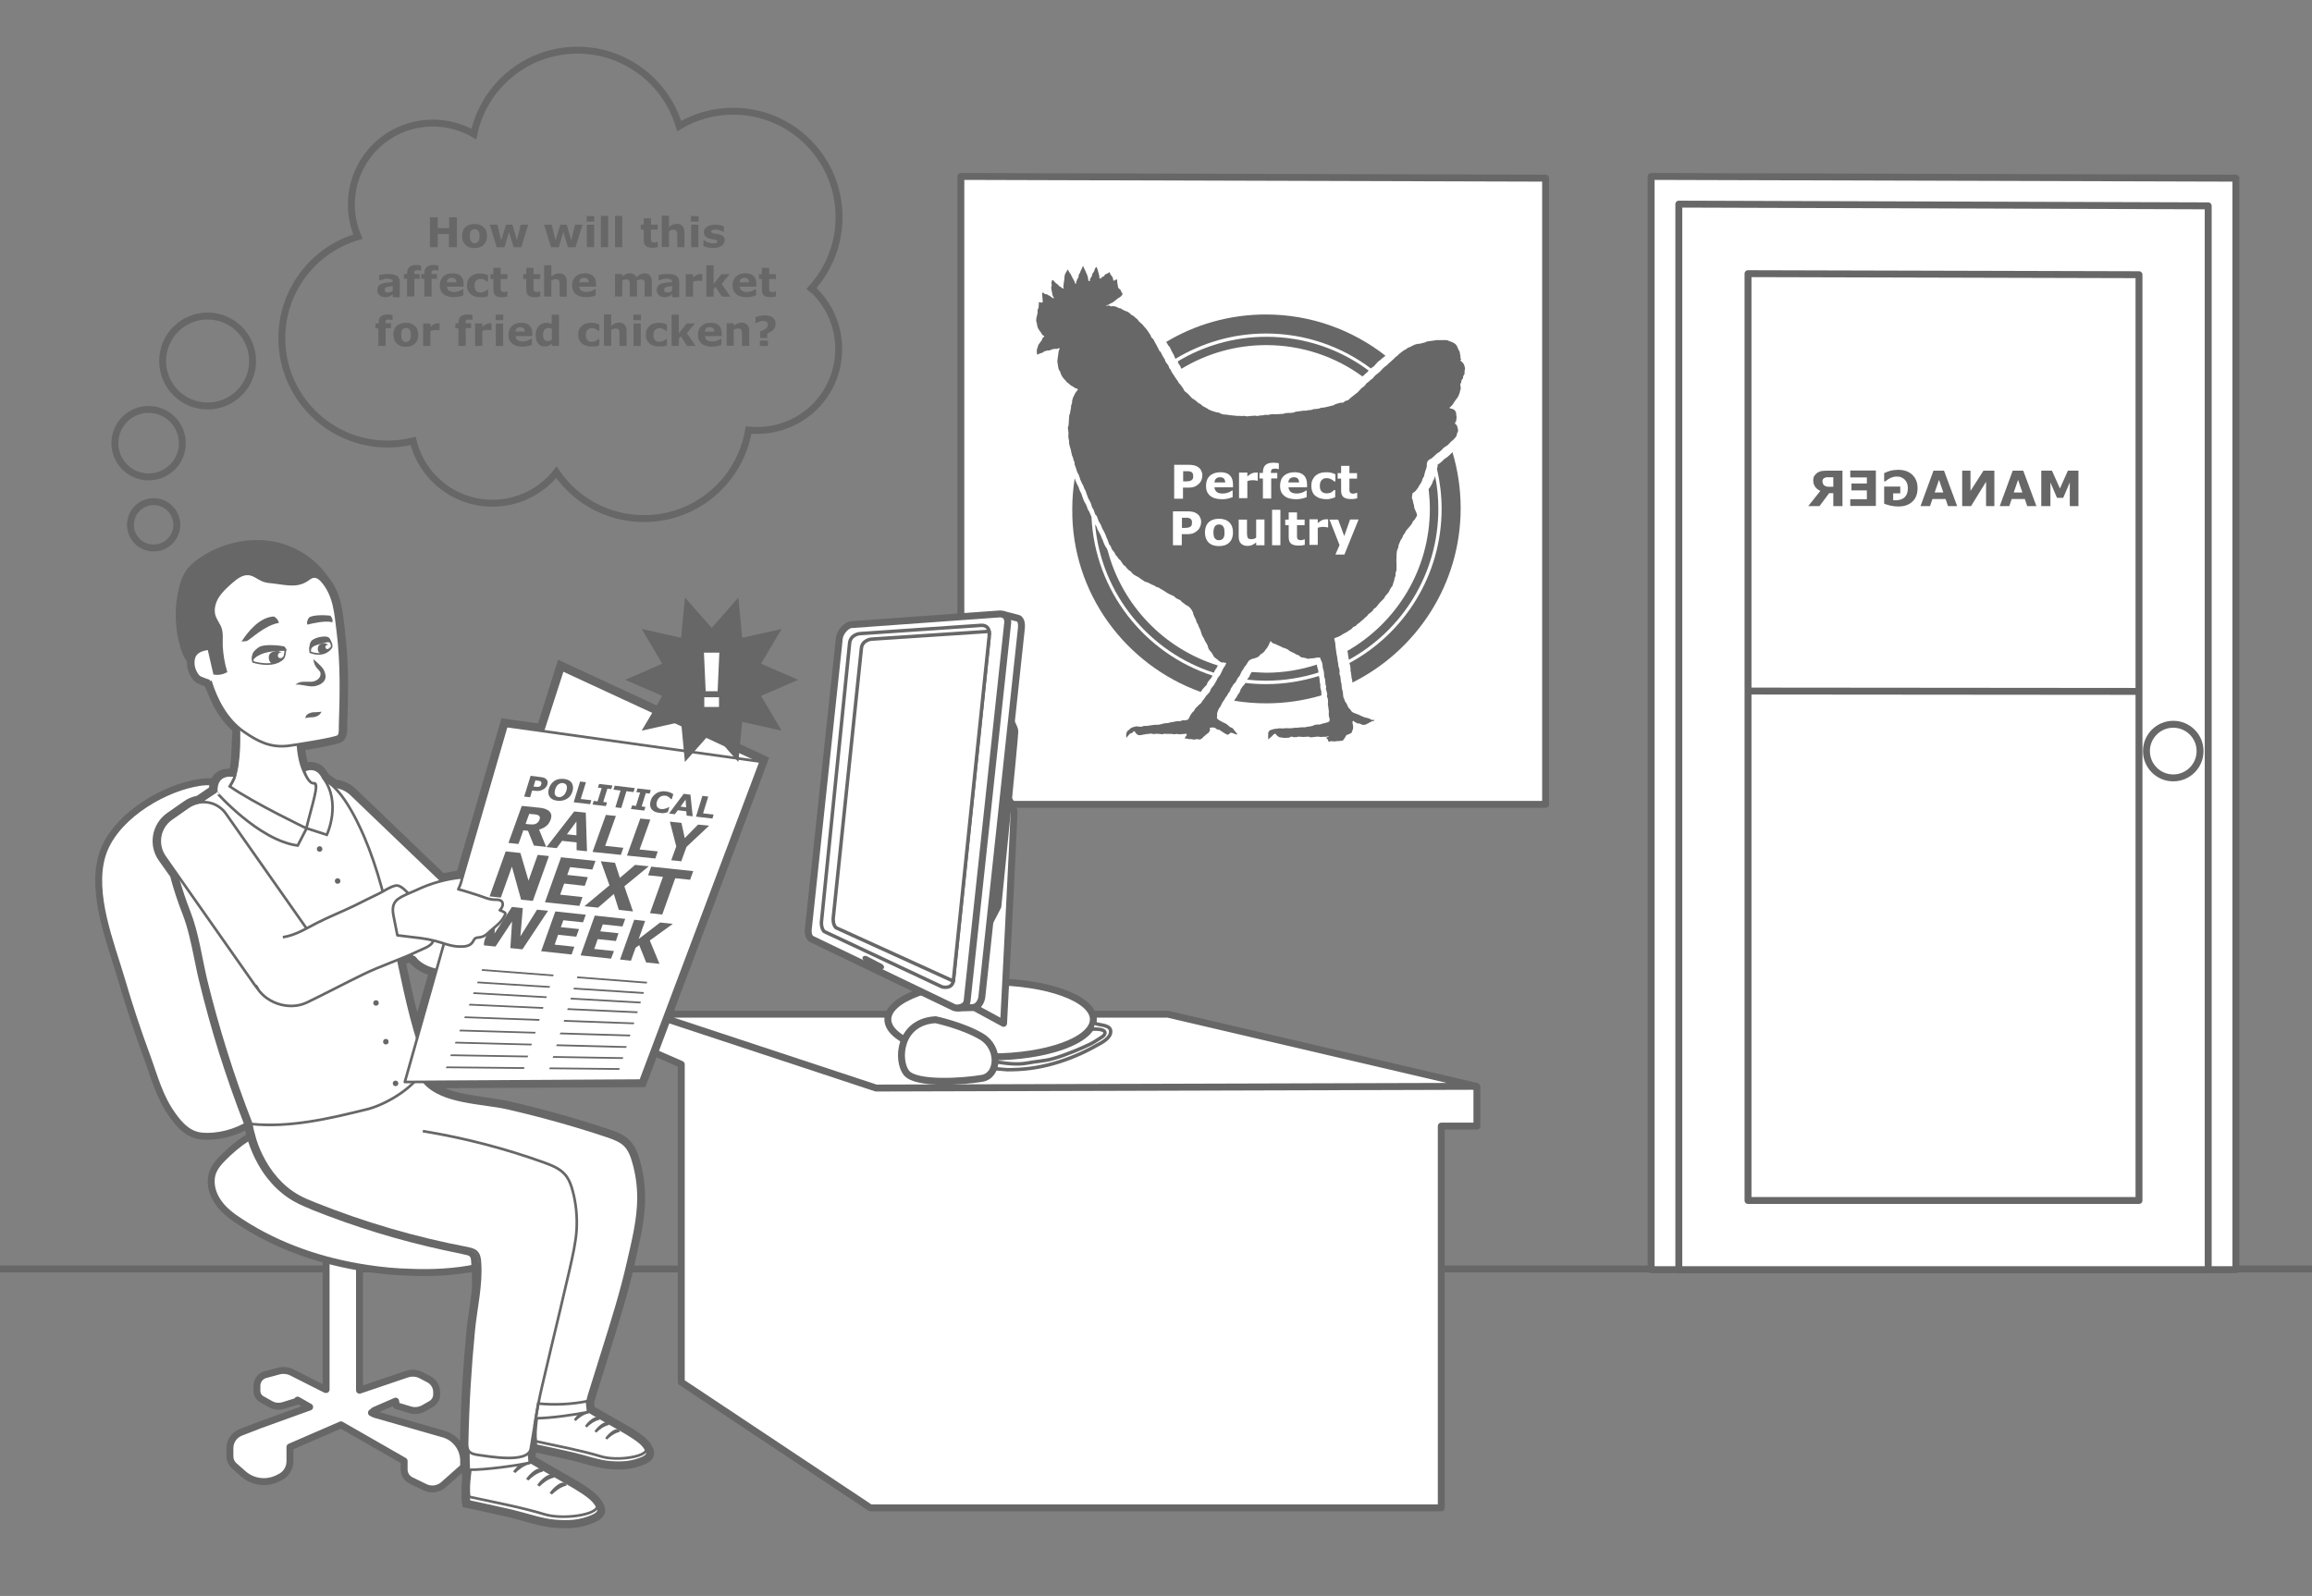 <?xml version="1.0" encoding="utf-8"?>
<!-- Generator: Adobe Illustrator 19.2.0, SVG Export Plug-In . SVG Version: 6.00 Build 0)  -->
<!DOCTYPE svg PUBLIC "-//W3C//DTD SVG 1.1//EN" "http://www.w3.org/Graphics/SVG/1.1/DTD/svg11.dtd">
<svg version="1.1" id="Layer_2" xmlns="http://www.w3.org/2000/svg" xmlns:xlink="http://www.w3.org/1999/xlink" x="0px" y="0px"
	 viewBox="0 0 1336.4 922.6" style="enable-background:new 0 0 1336.4 922.6;" xml:space="preserve">
<rect x="0" y="0" width="1336.4" height="922.6" fill="#808080" stroke="none"/>
<style type="text/css">
	.st0{fill:#FFFFFF;stroke:#676767;stroke-width:4;stroke-linejoin:round;stroke-miterlimit:10;}
	.st1{fill:#676767;}
	.st2{fill:#FFFFFF;}
	.st3{fill:#FFFFFF;stroke:#676767;stroke-width:2;stroke-linejoin:round;stroke-miterlimit:10;}
	.st4{fill:#FFFFFF;stroke:#676767;stroke-width:1.522;stroke-linecap:round;stroke-linejoin:round;stroke-miterlimit:10;}
	.st5{fill:#FFFFFF;stroke:#676767;stroke-width:1.522;stroke-miterlimit:10;}
	.st6{opacity:0.75;fill:#161717;}
	.st7{fill:none;stroke:#676767;stroke-width:1.522;stroke-miterlimit:10;}
	.st8{fill:#FFFFFF;stroke:#676767;stroke-width:0.951;stroke-miterlimit:10;}
	.st9{fill:none;stroke:#676767;stroke-width:4;stroke-miterlimit:10;}
	.st10{clip-path:url(#SVGID_2_);}
	.st11{fill:#FFFFFF;stroke:#676767;stroke-linecap:round;stroke-miterlimit:10;}
</style>
<line class="st0" x1="1343.2" y1="733.6" x2="-9.3" y2="733.6"/>
<polygon class="st0" points="555.4,102 555.4,465 893.4,465 893.4,103 "/>
<polygon class="st0" points="954.4,102 954.4,734 1292.4,734 1292.4,103 "/>
<polygon class="st0" points="970.4,734 970.4,118 1276.4,119 1276.4,734 "/>
<polygon class="st0" points="1010.4,694 1010.4,158.2 1236.4,158.8 1236.4,694 "/>
<line class="st0" x1="1010.4" y1="399.5" x2="1236.4" y2="399.7"/>
<path class="st0" d="M216.5,817.6l-1.8-0.9l1.6-1.3l12.4-5.4l0.4,2.6l7.9,2.4c2.6,0.8,5.4,0.5,7.8-0.8l4.2-2.4
	c2.1-1.2,3.4-3.3,3.4-5.7v-1.3c0-3.2-1.8-6.1-4.6-7.5l-4.4-2.3c-2.5-1.3-5.5-1.5-8.2-0.6l-27.4,9.3v-92h-19.3v91.6l-0.4-0.1
	l-19.2-9.7c-2.5-1.3-5.4-1.6-8.1-0.8l-7.4,2c-2.9,0.8-4.9,3.4-4.9,6.5v2.8c0,2.1,1.1,4,3,5l4.8,2.7c2.3,1.3,5,1.6,7.6,0.8l8-2.5
	l0.1-0.6l7,4l-28.3,10.2l-11.6,4.5c-3.8,1.5-6.2,5.1-6.2,9.1v4.6c0,2.2,0.9,4.2,2.6,5.7l5.1,4.5c5.4,4.8,13.2,5.9,19.8,2.7l1.4-0.7
	c3.6-1.7,5.8-5.3,5.8-9.3v-8.2l29.5-12.8l36.5,20.9v4.9c0,2.7,1.5,5.1,3.9,6.3l8.2,4c3.5,1.7,7.8,1.1,10.7-1.5L268,848v-3.5
	c0-7.2-4.8-13.6-11.7-15.5L216.5,817.6z"/>
<path class="st0" d="M70.3,566.5c-6.2-21.1-17.9-49.6-11.3-71.9c6.3-21.1,32.5-37.3,52.7-41.6c4.6-1,9.4-1.5,14-0.6
	c8.3,1.8,14.7,8.2,19.5,15.2c11.6,16.8,16,37.5,17.5,57.8c1.3,17.9-0.8,36.2,1.4,54c1.9,15.3,6.8,28.2,1.7,44
	c-6.2,19.2-25.6,33.4-45.8,33.5c-2.3,0-4.6-0.1-6.8-0.8c-5.5-1.6-9.7-6.2-13.1-10.9c-8-10.9-10.8-22.6-15.4-35.1
	C79.4,595.8,74.6,581.2,70.3,566.5z"/>
<path class="st0" d="M212,733.2c-25.9-3.9-51-12.4-72.9-26.7c-5.1-3.3-10.1-7-13.4-12.1c-3.4-5.1-4.8-11.7-2.5-17.3
	c1.2-2.8,3.2-5.2,5.4-7.4c8.9-9.1,19-16.2,31.4-19.4c24.8-6.3,50.7-0.3,76.2,2.5c24.3,2.6,46.1,7.1,69.2,15.1
	c7,2.4,14.1,6,17.9,12.3c3.8,6.4,3.5,14.7,0.5,21.6c-3,6.8-8.5,12.3-14.6,16.7c-20.3,14.7-46.9,18-72,17
	C228.8,735.3,220.4,734.5,212,733.2z"/>
<g>
	<path class="st1" d="M844.3,207.2c-0.4-0.5,0-0.4-0.1-1.3c0-0.4-0.2-0.8-0.3-1.3c-0.1-0.4,0-0.9-0.2-1.3c-0.1-0.4-0.5-0.7-0.7-1.2
		c-0.2-0.4-0.3-0.8-0.5-1.3c-0.2-0.4-0.4-0.9-0.7-1.3c-0.3-0.4-0.7-0.7-1.1-1c-0.4-0.3-0.8-0.4-1.3-0.7c-0.4-0.2-0.9-0.3-1.4-0.5
		c-0.5-0.1-0.9-0.5-1.4-0.6c-0.5-0.1-1-0.1-1.5-0.1c-0.5,0-1,0-1.5,0c-0.5,0-1,0-1.5,0c-0.5,0-1,0-1.5,0c-0.5,0-1,0.2-1.4,0.2
		c-0.5,0.1-1,0.1-1.4,0.2c-0.5,0.1-1,0.1-1.5,0.2c-0.5,0.1-1,0.1-1.4,0.2c-0.5,0.1-0.9,0.5-1.3,0.6c-0.5,0.1-0.9,0.2-1.4,0.3
		c-0.5,0.1-0.9,0.3-1.4,0.4c-0.5,0.1-1,0-1.5,0.1c-0.5,0.1-0.9,0.3-1.4,0.4c-0.5,0.1-0.9,0.5-1.3,0.6c-0.4,0.1-0.8,0.4-1.3,0.7
		c-0.4,0.2-0.9,0.3-1.4,0.5c-0.4,0.2-0.8,0.6-1.2,0.9c-0.4,0.3-0.9,0.4-1.3,0.7c-0.4,0.3-0.8,0.5-1.2,0.9c-0.4,0.3-0.8,0.6-1.2,0.9
		c-0.4,0.3-0.7,0.7-1.1,1.1c-0.4,0.3-0.8,0.6-1.2,0.9c-0.4,0.3-0.7,0.7-1.1,1.1c-0.4,0.3-0.7,0.7-1.1,1c-0.4,0.3-0.7,0.7-1.1,1
		c-0.4,0.3-0.8,0.6-1.1,1c-0.4,0.3-0.7,0.7-1.1,1c-0.4,0.3-0.8,0.5-1.2,0.9c-0.4,0.3-0.7,0.7-1.1,1.1c-0.4,0.3-0.6,0.8-1,1.1
		c-0.4,0.3-0.8,0.6-1.1,1c-0.4,0.3-0.9,0.5-1.2,0.9c-0.4,0.3-0.8,0.6-1.1,1c-0.4,0.3-0.6,0.8-1,1.2c-0.4,0.3-0.8,0.6-1.2,0.9
		c-0.4,0.3-0.7,0.7-1.1,1c-0.4,0.3-0.8,0.6-1.2,0.9c-0.4,0.3-0.6,0.9-0.9,1.2c-0.4,0.3-0.7,0.7-1.1,1c-0.4,0.3-0.9,0.5-1.2,0.9
		c-0.4,0.3-0.6,0.8-1,1.1c-0.4,0.3-0.7,0.8-1,1.1c-0.4,0.3-0.8,0.6-1.2,0.9c-0.4,0.3-0.8,0.6-1.1,0.9c-0.4,0.3-0.8,0.6-1.2,0.9
		c-0.4,0.4-0.8,0.7-1.1,1c-0.5,0.4-0.8,0.8-1.2,0.9c-0.4,0.2-0.9,0.2-1.4,0.4c-0.4,0.2-0.7,0.7-1.2,0.9c-0.4,0.2-1,0-1.5,0.1
		c-0.4,0.1-0.9,0.3-1.4,0.4c-0.4,0.1-0.9,0.2-1.4,0.4c-0.5,0.1-0.8,0.5-1.3,0.7c-0.5,0.1-0.9,0.2-1.4,0.3c-0.5,0.1-0.9,0.3-1.4,0.4
		c-0.5,0.1-0.9,0.2-1.4,0.3c-0.5,0.1-0.9,0.2-1.4,0.3c-0.5,0.1-1,0-1.5,0.1c-0.5,0.1-0.9,0.4-1.4,0.5c-0.5,0.1-1,0.1-1.5,0.2
		c-0.5,0.1-1,0.1-1.5,0.1c-0.5,0.1-0.9,0.4-1.4,0.5c-0.5,0.1-1,0-1.5,0.1c-0.5,0.1-0.9,0.2-1.4,0.3c-0.5,0.1-1-0.1-1.5,0
		c-0.5,0.1-1,0.1-1.5,0.2c-0.5,0.1-1,0.1-1.5,0.2c-0.5,0.1-1,0.1-1.5,0.2c-0.5,0.1-0.9,0.4-1.4,0.5c-0.5,0.1-1,0.1-1.5,0.2
		c-0.5,0.1-1-0.1-1.5,0c-0.5,0.1-1,0.1-1.5,0.1c-0.5,0.1-0.9,0.4-1.4,0.4c-0.5,0.1-1,0-1.5,0.1c-0.5,0.1-1,0.1-1.5,0.1
		c-0.5,0-1,0.1-1.5,0.1c-0.5,0-1-0.1-1.5-0.1c-0.5,0-1,0.1-1.5,0.2c-0.5,0-1,0.3-1.4,0.3c-0.5,0-1-0.2-1.5-0.1c-0.5,0-1,0.3-1.5,0.3
		c-0.5,0-1,0-1.5,0.1c-0.5,0-1,0.2-1.5,0.3c-0.5,0-1-0.3-1.5-0.2c-0.5,0-1,0.1-1.5,0.1c-0.5,0-1,0.1-1.5,0.1c-0.5,0-1,0.2-1.5,0.2
		c-0.5,0-1-0.3-1.5-0.3c-0.5,0-1,0.1-1.5,0.1c-0.5,0-1-0.1-1.5-0.1c-0.5,0-1,0.1-1.5,0c-0.5,0-1-0.1-1.5-0.2c-0.5,0-1,0-1.5-0.1
		c-0.5-0.1-1-0.1-1.5-0.2c-0.5-0.1-1-0.1-1.5-0.2c-0.5-0.1-1-0.1-1.5-0.1c-0.5-0.1-1-0.2-1.4-0.4c-0.5-0.1-0.9-0.5-1.4-0.7
		c-0.5-0.1-1,0-1.5-0.2c-0.5-0.2-1-0.3-1.4-0.4c-0.5-0.2-0.9-0.3-1.4-0.5c-0.5-0.2-0.9-0.4-1.4-0.6c-0.5-0.2-0.8-0.6-1.2-0.8
		c-0.4-0.2-0.9-0.4-1.3-0.7c-0.4-0.2-0.9-0.4-1.3-0.7c-0.4-0.3-0.7-0.8-1.1-1c-0.4-0.3-0.9-0.4-1.3-0.7c-0.4-0.3-0.7-0.6-1.1-1
		c-0.4-0.3-0.8-0.6-1.2-0.9c-0.4-0.3-0.9-0.5-1.3-0.8c-0.4-0.3-0.6-0.8-1-1.1c-0.4-0.3-0.6-0.7-1-1.1c-0.3-0.3-0.7-0.6-1.1-1
		c-0.3-0.3-0.9-0.5-1.2-0.9c-0.3-0.4-0.4-0.9-0.7-1.3c-0.3-0.4-0.5-0.8-0.8-1.2c-0.3-0.4-0.6-0.8-0.9-1.2c-0.3-0.4-0.7-0.7-1-1.1
		c-0.3-0.4-0.4-0.9-0.7-1.3c-0.3-0.4-0.6-0.7-0.9-1.2c-0.3-0.4-0.5-0.8-0.8-1.2c-0.2-0.4-0.5-0.8-0.8-1.2c-0.2-0.4-0.5-0.8-0.8-1.2
		c-0.2-0.4-0.4-0.9-0.6-1.3c-0.2-0.4-0.6-0.8-0.9-1.2c-0.2-0.4-0.2-1-0.5-1.4c-0.2-0.4-0.6-0.8-0.9-1.2c-0.2-0.4-0.6-0.8-0.8-1.2
		c-0.2-0.4-0.2-1-0.5-1.4c-0.2-0.4-0.6-0.8-0.8-1.2c-0.2-0.4-0.5-0.9-0.7-1.3c-0.2-0.4-0.4-0.9-0.6-1.3c-0.2-0.4-0.8-0.7-1-1.1
		c-0.2-0.4-0.4-0.9-0.6-1.3c-0.2-0.4-0.5-0.8-0.7-1.3c-0.2-0.4-0.4-0.9-0.7-1.3c-0.3-0.4-0.5-0.9-0.7-1.3c-0.3-0.4-0.4-0.9-0.7-1.3
		c-0.3-0.4-0.8-0.6-1.1-1.1c-0.3-0.4-0.3-1-0.6-1.4c-0.3-0.4-0.6-0.8-0.8-1.2c-0.3-0.4-0.5-0.8-0.8-1.2c-0.3-0.4-0.6-0.8-0.9-1.2
		c-0.3-0.4-0.7-0.7-1-1.1c-0.3-0.4-0.6-0.8-0.9-1.1c-0.3-0.4-0.7-0.6-1.1-1c-0.3-0.4-0.7-0.6-1.1-1c-0.3-0.3-0.5-0.9-0.9-1.2
		c-0.4-0.3-0.8-0.6-1.1-0.9c-0.4-0.3-0.7-0.7-1.1-1c-0.4-0.3-0.9-0.4-1.3-0.7c-0.4-0.3-0.7-0.8-1-1c-0.4-0.3-0.8-0.5-1.2-0.8
		c-0.4-0.2-1-0.3-1.4-0.5c-0.4-0.2-0.9-0.4-1.3-0.6c-0.4-0.2-0.8-0.6-1.2-0.8c-0.5-0.2-1-0.1-1.4-0.3c-0.5-0.2-0.8-0.6-1.3-0.7
		c-0.5-0.1-1-0.2-1.4-0.3c-0.5-0.1-1,0.1-1.5,0.1c-0.5-0.1-1-0.5-1.4-0.5c-0.9-0.1-2,0.6-1.5,0.1c0.5-0.5,0.7-0.2,1.3-0.5
		c0.6-0.3,0.6-0.4,1.1-0.7c0.6-0.3,0.6-0.2,1.2-0.5c0.6-0.3,0.5-0.5,1.1-0.8c0.5-0.4,0.5-0.3,1-0.8c0.3-0.3,0.6-0.5,1-0.8
		c0.4-0.3,0.7-0.5,1-0.6c0.4-0.2,0.7-0.6,1.1-0.9c0.3-0.3,0.7-0.7,0.7-1.1c0-0.4-0.3-0.8-0.6-1.2c-0.3-0.5-0.4-1-0.6-1.3
		c-0.6-0.7-0.7-0.3-1.1-0.9c-0.4-0.7-0.3-0.6-0.4-1.5c-0.1-0.5-0.2-1.1-0.3-1.6c-0.1-0.7-0.1-1.3-0.1-1.6c0-0.5-0.4-0.4-0.8-0.2
		c-0.5,0.2-0.5,0.6-1.1,0.5c-0.7-0.1-0.2-0.6-0.5-1.3c-0.2-0.4-0.4-0.8-0.6-1.2c-0.2-0.4-0.7-0.7-0.9-1.1c-0.3-0.6-0.4-1.2-0.5-1.3
		c-0.1-0.1-0.5,0.4-1.1,0.8c-0.3,0.2-0.9,0.2-1.3,0.5c-0.4,0.3-0.5,0.8-0.9,1.1c-0.4,0.3-0.9,0.4-1.2,0.6c-0.6,0.5-0.4,1-1,0.7
		c-0.7-0.3-0.2-0.5-0.4-1.3c-0.1-0.4-0.2-0.9-0.3-1.4c-0.1-0.5-0.3-0.9-0.4-1.4c-0.1-0.5-0.3-1-0.4-1.4c-0.3-0.8-0.5-1.2-0.6-1.2
		c-0.1,0-0.5,0.4-0.9,1.2c-0.2,0.4-0.2,1-0.5,1.5c-0.2,0.4-0.7,0.8-0.9,1.3c-0.2,0.5-0.2,1-0.4,1.5c-0.2,0.5-0.7,0.9-0.9,1.3
		c-0.4,0.8,0.3,1.4-0.5,1.4c-0.8-0.1-0.4-0.5-0.7-1.4c-0.1-0.4-0.1-1-0.3-1.5c-0.2-0.5-0.4-1-0.6-1.5c-0.2-0.5-0.5-1-0.6-1.4
		c-0.2-0.5-0.5-1-0.7-1.4c-0.4-0.8-0.6-1.6-0.8-1.5c-0.1,0.1-0.2,0.7-0.6,1.4c-0.2,0.4-0.4,0.8-0.6,1.2c-0.2,0.4-0.3,0.8-0.5,1.3
		c-0.2,0.4-0.5,0.8-0.7,1.2c-0.2,0.4,0,1-0.2,1.4c-0.2,0.4-0.5,0.8-0.7,1.2c-0.2,0.5-0.3,0.9-0.5,1.3c-0.3,0.8,0,1.7-0.5,1.2
		c-0.6-0.5-0.2-0.7-0.6-1.4c-0.4-0.7-0.4-0.7-0.8-1.4c-0.4-0.7-0.4-0.7-0.7-1.4c-0.4-0.7-0.3-0.7-0.7-1.4s-0.6-0.6-0.9-1.3
		c-0.4-0.7-0.3-0.7-0.8-1.3c-0.3,0.3-0.3,0.7-0.6,1.1c-0.2,0.4-0.6,0.8-0.8,1.3c-0.2,0.5-0.3,0.9-0.4,1.4c-0.1,0.5,0,1-0.1,1.5
		c-0.1,0.5-0.1,1-0.2,1.5c-0.1,0.5-0.1,1-0.2,1.4c-0.1,0.5-0.1,1-0.2,1.5c-0.1,0.9,0.6,1.5-0.1,1.3c-0.7-0.2-0.5-0.3-1.1-0.7
		c-0.5-0.4-0.7-0.3-1.2-0.7c-0.5-0.4-0.4-0.6-0.9-1c-0.5-0.4-0.6-0.4-1.1-0.8c-0.5-0.4-0.4-0.6-0.9-1c-0.5-0.4-0.5-0.6-1.1-0.8
		c-0.2,0.5-0.4,1-0.5,1.5c-0.1,0.5,0.2,1,0.2,1.5c0,0.5-0.4,1-0.3,1.5c0,0.5,0.1,1,0.2,1.5c0.1,0.5,0.2,1,0.3,1.5
		c0.1,0.6,0.2,1.1,0.3,1.5c0.2,0.9,1.3,1.6,0.5,1.6c-0.7,0-0.6-0.4-1.3-0.7c-0.6-0.3-0.5-0.5-1.2-0.8s-0.6-0.4-1.2-0.7
		c-0.6-0.3-0.8,0-1.4-0.3c-0.6-0.3-0.5-1-1.1-0.7c-0.6,0.3-0.3,0.6-0.3,1.3c0,0.7,0.1,0.7,0.1,1.4c0,0.7,0.2,0.7,0.1,1.4
		s0.4,1-0.1,1.5c-0.6,0.5-0.9-0.1-1.7-0.1c-0.8,0-0.1,0-0.4,1.5c-0.1,0.4,0,0.9-0.1,1.6c-0.1,0.4-0.5,0.9-0.6,1.5
		c-0.1,0.5,0.1,1,0,1.6c-0.1,0.5-0.2,1-0.3,1.5c-0.1,0.5-0.4,1-0.4,1.5c0,0.5-0.1,1-0.1,1.5c0,0.5,0.3,1,0.4,1.5
		c0.1,0.5,0.1,1,0.2,1.5c0.2,0.5,0.3,1,0.5,1.4c0.2,0.5,0.6,0.9,0.8,1.3c0.3,0.5,0.7,0.8,0.9,1.2c0.3,0.4,0.5,1,0.8,1.3
		c0.6,0.7,1,0.2,1.1,0.9c-0.4,0.4-0.7,0.6-1,1c-0.3,0.4-0.3,1-0.6,1.4c-0.3,0.4-0.7,0.8-0.9,1.2c-0.3,0.5-0.7,0.8-0.9,1.2
		c-0.2,0.5-0.3,1-0.4,1.4c-0.2,0.5-0.4,1-0.5,1.4c-0.1,0.6,0,1.1,0,1.5c0.1,0.9-0.2,1.1,0.5,1.4c0.4-0.2,0.8-0.5,1.3-0.7
		c0.5-0.2,1-0.2,1.4-0.4c0.5-0.2,0.8-0.7,1.2-0.8c0.5-0.2,1-0.2,1.4-0.4c0.5-0.2,1,0,1.5-0.1c0.5-0.1,0.9-0.5,1.4-0.6
		c0.5-0.1,1-0.2,1.4-0.3c0.6-0.1,1.1,0,1.5,0c0.9-0.1,1.1-0.8,1.6-0.2c-0.2,0.5-0.4,1-0.6,1.5c-0.1,0.5-0.1,1-0.2,1.5
		c-0.1,0.5-0.1,1-0.2,1.5c-0.1,0.5-0.2,1-0.2,1.5c0,0.5-0.2,1-0.2,1.5c0,0.5,0.3,1,0.3,1.5c0.1,0.5,0,1,0.2,1.5
		c0.1,0.5,0.2,1,0.3,1.5c0.2,0.5,0.6,0.8,0.8,1.3c0.2,0.5,0.3,0.9,0.5,1.4c0.2,0.4,0.4,0.9,0.6,1.3c0.3,0.4,0.6,0.8,0.9,1.2
		c0.3,0.4,0.6,0.8,1,1.1c0.3,0.4,0.6,0.8,1,1.2c0.4,0.4,0.9,0.6,1.2,0.9c0.4,0.3,0.8,0.7,1.1,1c0.4,0.3,1,0.4,1.3,0.7
		c0.5,0.3,0.9,0.6,1.2,0.8c0.8,0.4,1.2,0,1.4,0.7c0.2,0.7-0.3,0.5-0.8,1.3c-0.2,0.3-0.5,0.7-0.8,1.2c-0.2,0.4-0.4,0.8-0.6,1.3
		c-0.2,0.4-0.5,0.8-0.6,1.3c-0.1,0.4-0.3,0.9-0.4,1.4c-0.1,0.4,0,1-0.1,1.5c-0.1,0.4-0.4,0.9-0.5,1.4c-0.1,0.5,0,1-0.1,1.5
		c-0.1,0.5-0.2,0.9-0.3,1.4c-0.1,0.5-0.2,0.9-0.2,1.4c-0.1,0.5-0.4,0.9-0.5,1.4c-0.1,0.5,0,1-0.1,1.5c-0.1,0.5,0,1-0.1,1.4
		c0,0.5,0,1-0.1,1.4c0,0.5,0,1-0.1,1.4c0,0.5-0.4,0.9-0.4,1.4c0,0.5,0.2,1,0.2,1.5c0,0.5,0.1,1,0.2,1.5c0,0.5-0.1,1-0.1,1.5
		c0,0.5,0,1,0.1,1.5c0,0.5,0.2,1,0.3,1.4c0.1,0.5-0.1,1,0,1.5c0.1,0.5,0.2,1,0.3,1.4c0.1,0.5,0.3,0.9,0.4,1.4
		c0.1,0.5,0.3,0.9,0.4,1.4c0.1,0.5,0.1,1,0.3,1.4c0.1,0.5,0.1,1,0.3,1.4c0.1,0.5,0.4,0.9,0.6,1.4c0.1,0.5,0.2,1,0.3,1.4
		c0.1,0.5,0.5,0.9,0.6,1.3c0.1,0.5-0.1,1,0.1,1.5c0.2,0.5,0.4,0.9,0.5,1.4c0.2,0.5,0.4,0.9,0.5,1.4c0.2,0.5,0.3,0.9,0.4,1.4
		c0.2,0.5,0.6,0.8,0.8,1.3c0.2,0.5,0.3,0.9,0.5,1.4c0.2,0.4,0.3,0.9,0.4,1.4c0.2,0.4,0.4,0.9,0.6,1.3c0.2,0.4,0.4,0.9,0.6,1.3
		c0.2,0.4,0.5,0.9,0.7,1.3c0.2,0.4,0.3,0.9,0.5,1.4c0.2,0.4,0.5,0.8,0.7,1.3c0.2,0.4,0.3,0.9,0.5,1.4c0.2,0.4,0.3,0.9,0.5,1.4
		c0.2,0.4,0.3,0.9,0.5,1.4c0.2,0.4,0.5,0.8,0.7,1.3c0.2,0.4,0.5,0.8,0.7,1.3c0.2,0.4,0.3,0.9,0.5,1.4c0.2,0.4,0.2,1,0.4,1.4
		c0.2,0.4,0.6,0.8,0.8,1.2c0.2,0.4,0.3,0.9,0.5,1.4c0.2,0.4,0.3,0.9,0.5,1.4s0.8,0.7,1,1.2c0.2,0.4,0.3,1,0.5,1.4
		c0.2,0.4,0.3,0.9,0.5,1.4c0.2,0.4,0.6,0.8,0.8,1.3c0.2,0.4,0.5,0.8,0.7,1.3c0.2,0.4,0.3,1,0.5,1.4c0.2,0.4,0.5,0.8,0.7,1.3
		c0.2,0.4,0.5,0.8,0.7,1.3c0.2,0.4,0.4,0.9,0.6,1.3c0.2,0.4,0.3,0.9,0.5,1.4c0.2,0.4,0.4,0.9,0.6,1.3c0.2,0.4,0.3,0.9,0.5,1.4
		c0.2,0.4,0.3,0.9,0.5,1.4c0.2,0.4,0.7,0.7,0.9,1.1c0.2,0.4,0.3,1,0.5,1.4c0.2,0.4,0.5,0.8,0.8,1.2c0.3,0.4,0.7,0.7,0.9,1.1
		c0.3,0.4,0.4,0.9,0.6,1.3c0.3,0.4,0.7,0.7,1,1.1c0.3,0.4,0.5,0.8,0.8,1.2c0.3,0.4,0.8,0.6,1.1,1c0.3,0.4,0.5,0.8,0.8,1.2
		c0.3,0.4,0.5,0.8,0.8,1.2c0.3,0.4,0.8,0.6,1.2,0.9c0.3,0.4,0.5,0.8,0.9,1.2c0.4,0.3,0.7,0.7,1,1c0.4,0.3,0.9,0.5,1.2,0.8
		c0.4,0.3,0.6,0.8,0.9,1.1c0.4,0.3,0.8,0.6,1.1,0.9c0.4,0.3,0.9,0.4,1.3,0.7c0.4,0.3,0.9,0.4,1.3,0.7c0.4,0.3,0.8,0.6,1.2,0.9
		c0.4,0.3,0.8,0.5,1.2,0.8c0.4,0.2,0.8,0.6,1.2,0.8c0.4,0.2,1,0.2,1.4,0.4c0.4,0.2,0.9,0.4,1.3,0.6c0.5,0.2,0.8,0.5,1.3,0.7
		c0.5,0.2,0.9,0.3,1.3,0.5c0.5,0.2,0.8,0.6,1.2,0.8c0.4,0.2,0.9,0.2,1.4,0.4c0.4,0.2,0.8,0.6,1.2,0.8c0.4,0.2,0.8,0.4,1.3,0.7
		c0.4,0.2,0.8,0.6,1.2,0.8c0.4,0.2,0.8,0.5,1.2,0.8c0.4,0.2,0.9,0.4,1.3,0.7c0.4,0.2,0.9,0.4,1.3,0.6c0.4,0.2,0.9,0.3,1.3,0.6
		c0.4,0.2,0.7,0.7,1.1,1c0.4,0.3,0.9,0.5,1.3,0.7c0.4,0.3,1,0.3,1.3,0.6c0.4,0.3,0.6,0.8,1,1.1c0.4,0.3,0.8,0.5,1.2,0.8
		c0.4,0.3,0.7,0.7,1.1,0.9c0.4,0.3,1,0.4,1.3,0.7c0.4,0.3,0.8,0.6,1.1,1c0.4,0.4,0.7,0.9,0.9,1.2c0.2,0.3,0.4,0.8,0.7,1.3
		c0.2,0.4,0.1,1,0.4,1.5c0.2,0.4,0.4,0.9,0.6,1.4c0.2,0.4,0.5,0.8,0.7,1.3c0.2,0.4,0.2,1,0.4,1.5c0.2,0.4,0.6,0.8,0.8,1.3
		c0.2,0.4,0.3,0.9,0.5,1.4c0.2,0.4,0.5,0.9,0.7,1.3c0.2,0.5,0.3,0.9,0.5,1.4c0.2,0.5,0.2,1,0.4,1.4c0.2,0.5,0.4,0.9,0.6,1.4
		c0.2,0.5,0.6,0.8,0.8,1.3c0.2,0.5,0.4,0.9,0.6,1.4c0.2,0.4,0.6,0.8,0.8,1.3c0.2,0.4,0.5,0.9,0.7,1.3c0.2,0.4,0.2,1,0.4,1.5
		c0.2,0.4,0.5,0.9,0.7,1.3c0.3,0.4,0.8,0.7,1,1.1c0.3,0.4,0.6,0.8,0.8,1.2c0.3,0.4,0.4,0.9,0.7,1.3c0.3,0.4,0.8,0.7,1.1,1
		c0.3,0.3,0.7,0.5,1.1,0.8c0.4,0.3,0.6,0.7,1,0.9c0.4,0.2,0.8,0.5,1.2,0.7c0.4,0.1,1-0.1,1.4,0c0.4,0.1,1,0.3,1.4,0.3
		c-0.2,0.4-0.4,1-0.6,1.4c-0.2,0.4-0.6,0.8-0.8,1.2c-0.2,0.4-0.5,0.8-0.7,1.2c-0.2,0.4-0.3,0.9-0.6,1.3c-0.2,0.4-0.4,0.9-0.6,1.3
		c-0.2,0.4-0.5,0.8-0.8,1.2c-0.2,0.4-0.7,0.7-0.9,1.1c-0.2,0.4-0.3,0.9-0.6,1.3c-0.2,0.4-0.4,0.9-0.7,1.3c-0.3,0.4-0.5,0.8-0.7,1.3
		c-0.3,0.4-0.7,0.7-0.9,1.1c-0.3,0.4-0.6,0.7-0.9,1.1c-0.3,0.4-0.3,1-0.5,1.4c-0.3,0.4-0.6,0.8-0.8,1.2c-0.3,0.4-0.8,0.7-1,1
		c-0.3,0.4-0.7,0.7-0.9,1.1c-0.3,0.4-0.5,0.9-0.8,1.2c-0.3,0.4-0.7,0.8-0.9,1.1c-0.4,0.4-0.5,1-0.8,1.3c-0.4,0.3-0.8,0.6-1.2,1
		c-0.3,0.4-0.7,0.7-1.1,1.1c-0.3,0.4-0.8,0.7-1.1,1.1c-0.3,0.4-0.5,1-0.8,1.4c-0.3,0.4-0.8,0.7-1.1,1.1c-0.3,0.4-0.6,0.9-0.9,1.3
		c-0.3,0.5-0.5,1-0.7,1.4c-0.5,0.8-0.3,1-1,1.3c-0.7,0.3-0.7,0.2-1.4,0.3c-0.7,0.1-0.7-0.1-1.4,0c-0.7,0.1-0.7,0.4-1.4,0.5
		c-0.7,0.1-0.7-0.1-1.4,0c-0.7,0.1-0.7,0.1-1.4,0.2c-0.7,0.1-0.7,0.2-1.4,0.3c-0.7,0.1-0.7,0.1-1.4,0.2c-0.7,0.1-0.7,0.3-1.4,0.4
		c-0.7,0.1-0.7,0-1.4,0.1c-0.7,0.1-0.7,0.1-1.4,0.2c-0.7,0.1-0.5,0.3-1.4,0.4c-0.4,0.1-0.9,0.2-1.4,0.3c-0.4,0.1-0.9,0-1.4,0
		c-0.5,0.1-0.9,0-1.4,0.1c-0.5,0.1-0.9,0.1-1.4,0.2c-0.5,0.1-0.9,0.1-1.4,0.2c-0.5,0.1-0.9,0.1-1.4,0.2c-0.5,0-1,0-1.4,0
		c-0.5,0-0.9,0.4-1.4,0.4c-0.5,0-1,0-1.4,0c-0.5,0-1-0.2-1.4-0.2c-0.6,0-1,0.2-1.4,0.3c-0.6,0.1-1,0.3-1.3,0.4
		c-0.6,0.2-0.9,0.4-1.2,0.8c-0.2,0.3-0.5,0.5-1.1,0.9c-0.5,0.3-0.7,0.9-0.9,1.4c-0.2,0.5-0.2,1.1-0.2,1.6c0,1,0.3,1.7,0.5,0.9
		c0.1-0.4,0.4-0.6,0.8-1c0.3-0.3,0.5-0.8,0.9-1c0.4-0.3,0.9-0.3,1.3-0.5c0.7-0.4,0.5-1.1,1.2-0.9c0.7,0.2,0.4,0.7,1,1.2
		c0.4,0.3,0.8,0.8,1.2,0.9c0.3,0.2,0.9,0.1,1.5,0.1c0.4,0,0.9-0.2,1.4-0.3c0.5-0.1,1-0.1,1.4-0.2c0.4-0.1,0.9-0.2,1.6-0.2
		c0.5,0,1-0.2,1.6-0.2c0.5,0,1,0.3,1.6,0.3c0.5,0,1-0.2,1.6-0.2c0.5,0,1,0.1,1.6,0.1c0.5,0,1,0.2,1.6,0.2c0.4,0,0.9-0.3,1.4-0.3
		c0.4,0,0.9,0.1,1.4,0.1c0.5,0,0.9,0,1.4,0c0.5,0,0.9,0,1.4,0c0.5,0,0.9,0.2,1.4,0.2c0.5,0,0.9-0.2,1.4-0.2c0.5,0,1,0.2,1.4,0.2
		c0.5,0,1,0,1.4-0.1c0.6,0,1.1,0,1.4-0.1c1.3-0.1,1.7-0.3,1.6,0.5c-0.1,0.6-0.3,0.5-0.6,1c-0.2,0.5-0.4,0.4-0.4,1
		c0,0.6,0.4,0,1.1,0.2c0.4,0.1,0.8,0.2,1.2,0.3c0.4,0.1,0.8,0,1.2,0c0.5-0.1,1.1,0.3,1.7,0.3c0.5,0,1.1-0.3,1.7-0.3
		c0.6,0,1.2,0.3,1.7,0.2c0.4,0,0.9-0.3,1.3-0.7c0.3-0.3,0.7-0.6,1-1c0.3-0.3,0.8-0.6,1.1-0.9c0.4-0.3,0.7-0.7,1.1-0.9
		c0.4-0.1,0.6-0.5,0.8-0.8c0.2-0.4,0.5-0.7,0.6-1.1c0.1-0.7-0.6-1,0-1.3c0.7-0.3,0.8-0.1,1.6-0.2c0.6,0,0.5-0.1,1.3,0.2
		c0.3,0.1,0.6,0.6,1,0.8c0.3,0.2,0.9,0.1,1.4,0.3c0.4,0.2,0.8,0.5,1.2,0.8c0.4,0.2,0.8,0.5,1.2,0.8c0.4,0.2,0.9,0.5,1.2,0.7
		c0.6,0.3,1,0.6,1.3,0.6c0.3,0,0.6-0.4,1-0.6c0.5-0.3,0.3-0.6,0.9-0.6c0.9,0.1,0.9,0.2,1.7,0.5c0.9,0.3,0.8,0.5,1.7,0.5
		c0.8,0-0.2-0.5-0.6-1.3c-0.2-0.4-0.7-0.7-1-1.2c-0.3-0.4-0.6-0.9-1-1.2c-0.3-0.2-0.8-0.3-1.4-0.6c-0.4-0.2-0.7-0.7-1.1-1
		c-0.4-0.3-0.8-0.6-1.2-0.9c-0.4-0.3-1-0.4-1.4-0.6c-0.4-0.3-0.9-0.5-1.3-0.7c-0.5-0.3-0.9-0.5-1.3-0.8c-0.8-0.5-0.7-0.4-1.1-1
		c-0.4-0.7,0-0.6,0-1.5c0-0.4-0.1-1,0-1.5c0.1-0.5,0.3-0.9,0.5-1.4c0.2-0.5,0.3-1,0.6-1.4c0.1-0.2,0.6-0.6,0.9-1.2
		c0.2-0.4,0.3-0.9,0.6-1.3c0.2-0.4,0.4-0.8,0.7-1.3c0.2-0.4,0.6-0.7,0.9-1.2c0.2-0.4,0.4-0.9,0.7-1.3c0.2-0.4,0.7-0.7,0.9-1.2
		c0.3-0.4,0.4-0.9,0.7-1.3c0.3-0.4,0.7-0.7,0.9-1.2c0.3-0.4,0.3-1,0.5-1.4c0.3-0.4,0.5-0.8,0.8-1.2c0.3-0.4,0.5-0.8,0.8-1.3
		c0.3-0.4,0.8-0.7,1.1-1.1c0.3-0.4,0.4-0.9,0.7-1.3c0.3-0.4,0.4-0.9,0.7-1.3c0.3-0.4,0.7-0.7,1-1.2c0.3-0.4,0.4-0.9,0.6-1.3
		c0.3-0.4,0.4-0.9,0.6-1.3c0.3-0.4,0.7-0.8,0.9-1.2c0.3-0.4,0.4-0.9,0.7-1.3c0.3-0.4,0.7-0.7,1-1.2c0.3-0.4,0.5-0.9,0.8-1.3
		c0.3-0.4,0.5-0.8,0.8-1.2c0.5-0.2,0.9-0.6,1.4-0.8c0.5-0.2,1.1-0.3,1.6-0.4c0.4-0.1,0.9-0.3,1.3-0.5c0.4-0.2,0.9-0.3,1.3-0.6
		c0.4-0.3,0.6-0.8,0.9-1.1c0.4-0.3,0.8-0.5,1.2-0.8c0.3-0.3,0.8-0.6,1.1-0.9c0.3-0.4,0.5-0.8,0.8-1.2c0.3-0.4,0.7-0.7,0.9-1.1
		c0.3-0.4,0.5-0.8,0.7-1.2c0.3-0.4,0.4-0.9,0.6-1.3c0.3-0.5,0.5-0.9,0.6-1.2c0.4-0.8,1.3-1.1,0.6-1.2c-0.8-0.1-1,0.3-0.3,1.2
		c0.2,0.3,0.5,0.7,1.2,1.1c0.4,0.2,0.9,0.3,1.5,0.5c0.4,0.2,0.9,0.5,1.4,0.7c0.5,0.2,0.9,0.4,1.4,0.6c0.5,0.2,0.9,0.5,1.3,0.7
		c0.5,0.2,1,0.2,1.4,0.4c0.5,0.2,0.9,0.4,1.3,0.6c0.5,0.2,0.8,0.6,1.2,0.9c0.4,0.2,0.9,0.5,1.3,0.7c0.4,0.2,0.9,0.4,1.4,0.6
		c0.5,0.3,0.8,0.6,1.3,0.8c0.5,0.3,1,0.3,1.4,0.5c0.5,0.3,0.8,0.8,1.2,1c0.5,0.3,1.1,0.2,1.5,0.3c0.3,0.1,0.7,0.2,1.3,0.3
		c0.4,0,0.9,0.4,1.3,0.4c0.4,0,0.9-0.2,1.4-0.2c0.4,0,0.9-0.1,1.4-0.1c0.5,0,0.9-0.1,1.3-0.2c0.5-0.1,0.9-0.1,1.3-0.2
		c0.5-0.1,1,0,1.4,0l0.1-0.2c0.2,0.3,0.3,0.9,0.5,1.4c0.2,0.4,0.4,0.8,0.6,1.3c0.1,0.4,0.3,0.9,0.4,1.4c0.1,0.4,0,1,0.1,1.5
		c0.1,0.5,0.2,0.9,0.3,1.4c0.1,0.5,0.3,0.9,0.4,1.4c0.1,0.5,0,1,0.1,1.5c0.1,0.5,0.1,1,0.1,1.4c0.1,0.5,0.4,0.9,0.5,1.4
		c0.1,0.5,0,1,0.1,1.4c0.1,0.5,0.1,1,0.1,1.4c0.1,0.5,0.3,0.9,0.4,1.4c0.1,0.5-0.2,1-0.1,1.5c0.1,0.5,0.3,0.9,0.4,1.4
		c0.1,0.5,0.3,0.9,0.3,1.4c0.1,0.5-0.2,1-0.1,1.5c0.1,0.5,0.4,0.9,0.5,1.4c0.1,0.5,0,1,0.1,1.4c0.1,0.5-0.1,1-0.1,1.5
		c0,0.5,0.2,1,0.2,1.4c0,0.5,0.2,1,0.2,1.4c0,0.5,0.1,1,0.2,1.4c0,0.5-0.1,1-0.1,1.5c0,0.5,0.1,1,0.1,1.4c0,0.6,0.4,1,0.4,1.4
		c0.1,0.9-0.1,1.4-0.1,1.5c-0.1,0.2-0.5,0.5-1.3,0.7c-0.4,0.1-0.9,0.2-1.4,0.4c-0.4,0.1-0.9,0.2-1.4,0.3c-0.5,0.1-0.9,0.4-1.4,0.5
		c-0.5,0.1-1-0.1-1.5,0c-0.5,0.1-1,0.1-1.4,0.2c-0.5,0.1-0.9,0.5-1.4,0.6c-0.5,0.1-1,0.2-1.4,0.3c-0.4,0.1-0.9,0.1-1.5,0.2
		c-0.5,0.1-0.9,0.2-1.4,0.3c-0.5,0.1-1-0.1-1.5,0c-0.5,0.1-1,0-1.5,0.1c-0.5,0-1,0.1-1.5,0.2c-0.5,0-1,0-1.5,0c-0.5,0-1,0.2-1.5,0.2
		c-0.5,0-1,0.1-1.5,0.1c-0.5,0-1-0.1-1.5-0.1c-0.5,0-1,0.1-1.5,0.1c-0.5,0-0.9,0.1-1.4,0.1c-0.5,0-1-0.2-1.4-0.1
		c-0.5,0-0.9,0.2-1.4,0.2c-0.5,0.1-1,0.1-1.4,0.1c-0.5,0.1-0.9,0.3-1.3,0.4c-0.5,0.2-1,0.2-1.3,0.4c-0.4,0.2-0.8,0.7-1,1.2
		c-0.2,0.4,0,1-0.1,1.5c-0.1,0.5,0,1,0,1.4c0,0.9-0.1,1.5,0,1.3c0-0.2,0.5-0.5,1-0.9c0.3-0.3,0.6-0.6,1-0.9c0.4-0.3,0.6-0.7,0.9-0.9
		c0.6-0.5,0.4-0.7,1.1-0.6c0.7,0.1,0.4,0.4,1,0.9c0.3,0.3,0.7,0.6,1.2,0.9c0.4,0.3,1,0.2,1.4,0.3c0.4,0.1,0.9,0.2,1.4,0.2
		c0.5,0,1,0.1,1.5,0c0.5-0.1,1.1,0,1.5-0.1c0.9-0.2,0.7-0.5,1.4-0.6c0.7-0.1,0.5,0.3,1.4,0.3c0.4,0,0.9,0,1.4,0
		c0.4,0,0.9-0.3,1.4-0.3c0.4,0,0.9,0.1,1.4,0.1c0.5,0,0.9,0.1,1.4,0.1c0.5,0,0.9-0.1,1.4-0.1c0.5,0,0.9-0.1,1.4-0.1
		c0.5,0,1,0.4,1.4,0.4c0.5,0,1-0.1,1.4-0.1c0.4,0,0.9-0.2,1.4-0.2c0.5,0,1-0.1,1.5-0.1c0.5,0,1,0.2,1.5,0.2c0.5,0,1-0.1,1.5-0.1
		c0.5,0,1,0,1.5,0c0.9,0,1.8-0.8,1.5-0.2c-0.3,0.6-1,0.1-1.2,0.8c-0.1,0.5,0.5,0.5,0.8,1c0.3,0.5,0,0.7,0.4,1.1
		c0.6,0.5,0.7-0.2,1.6-0.2c0.5,0,1,0.2,1.6,0.2c0.5,0,1-0.2,1.6-0.2c0.6,0,1.1,0,1.6-0.1c0.7-0.1,1.2,0,1.6-0.2
		c0.6-0.2,0.9-0.8,1.2-1.3c0.5-0.8,0.5-0.7,0.9-1.5c0.4-0.7,0.5-0.4,1.4-0.8c0.5-0.2,1-0.5,1.5-0.7c0.3-0.1,0.5-0.6,0.7-1.3
		c0.1-0.4,0.4-0.9,0.5-1.4c0-0.5,0-1,0-1.5c0-0.5-0.3-1-0.3-1.5c0-0.9-0.4-0.9,0.3-1.3c0.6-0.4,0.3,0.3,1.1,0.6
		c0.4,0.2,0.8,0.5,1.3,0.7c0.4,0.2,1,0,1.5,0.2c0.5,0.1,0.9,0.6,1.3,0.6c0.5,0.1,1,0.1,1.5,0.1c0.5-0.1,0.9-0.4,1.4-0.6
		c0.5-0.2,0.9-0.5,1.3-0.7c0.5-0.2,0.9-0.5,1.3-0.7c0.8-0.4,1.4,0.2,1.4-0.6c0-0.7-0.6,0-1.4-0.3c-0.4-0.1-0.7-0.5-1.2-0.7
		c-0.4-0.1-0.9-0.2-1.3-0.4c-0.4-0.1-0.9-0.2-1.4-0.3c-0.4-0.2-0.9-0.3-1.3-0.5c-0.4-0.2-0.8-0.4-1.3-0.6c-0.4-0.2-0.9-0.4-1.3-0.6
		c-0.5-0.2-0.9-0.4-1.3-0.5c-0.5-0.2-1-0.4-1.3-0.5c-0.4-0.2-0.8-0.4-1.2-0.8c-0.3-0.3-0.5-0.8-0.8-1.2c-0.3-0.3-0.7-0.6-1-1
		c-0.3-0.4-0.4-0.9-0.6-1.3c-0.2-0.4-0.4-0.8-0.6-1.2c-0.2-0.4-0.6-0.7-0.8-1.1c-0.2-0.4-0.2-0.9-0.4-1.3c-0.1-0.3-0.4-0.7-0.6-1.4
		c-0.1-0.4,0-0.9-0.1-1.5c-0.1-0.4-0.1-0.9-0.2-1.5c-0.1-0.5-0.3-0.9-0.4-1.4c-0.1-0.5-0.1-1-0.2-1.5c-0.1-0.5,0-1-0.1-1.5
		c-0.1-0.5-0.3-0.9-0.4-1.4c-0.1-0.5,0-1-0.1-1.5c-0.1-0.5-0.1-1-0.2-1.5c-0.1-0.5-0.4-0.9-0.5-1.4c-0.1-0.5,0.2-1,0.1-1.5
		c-0.1-0.5-0.1-1-0.2-1.5c-0.1-0.5-0.4-0.9-0.5-1.4c-0.1-0.5,0-1-0.1-1.5c-0.1-0.5-0.2-1-0.3-1.4c-0.1-0.5-0.1-1-0.2-1.5
		c-0.1-0.5-0.1-1-0.2-1.5c-0.1-0.5-0.3-1-0.3-1.4c-0.1-0.5-0.1-1-0.2-1.5c-0.1-0.5-0.1-1-0.2-1.5c-0.1-0.5-0.1-1-0.2-1.5
		c-0.1-0.5,0-1-0.1-1.5c-0.1-0.5-0.2-1-0.3-1.4c-0.1-0.5-0.3-1-0.3-1.4c0.4-0.2,0.7-0.3,1.1-0.5c0.4-0.2,0.9-0.3,1.4-0.5
		c0.4-0.2,0.8-0.5,1.3-0.7c0.4-0.2,0.8-0.5,1.2-0.8c0.4-0.2,0.9-0.4,1.3-0.7c0.4-0.2,0.9-0.4,1.3-0.7c0.4-0.3,0.8-0.6,1.2-0.8
		c0.4-0.3,0.8-0.5,1.2-0.8c0.4-0.3,0.6-0.8,1-1.1c0.4-0.3,1-0.3,1.4-0.6c0.4-0.3,0.6-0.8,1-1.1c0.4-0.3,0.9-0.5,1.2-0.8
		c0.4-0.3,0.7-0.7,1.1-1c0.4-0.3,0.7-0.6,1.1-0.9c0.4-0.3,0.7-0.7,1-1c0.4-0.3,0.8-0.6,1.1-0.9c0.4-0.3,0.5-0.8,0.9-1.2
		c0.4-0.3,0.9-0.5,1.2-0.8c0.3-0.3,0.7-0.6,1.1-1c0.3-0.3,0.5-0.9,0.8-1.2c0.3-0.3,0.9-0.5,1.2-0.8c0.3-0.4,0.6-0.8,0.9-1.1
		c0.3-0.4,0.6-0.8,0.9-1.2c0.3-0.4,0.7-0.7,1-1c0.3-0.4,0.7-0.7,1-1c0.3-0.4,0.7-0.7,1-1.1c0.3-0.4,0.4-0.9,0.7-1.3
		c0.3-0.4,0.7-0.7,1-1.1c0.3-0.4,0.6-0.8,0.9-1.1c0.3-0.4,0.4-1,0.6-1.3c0.3-0.4,0.5-0.8,0.7-1.2c0.2-0.4,0.7-0.7,0.9-1.2
		c0.2-0.4,0.2-1,0.4-1.5c0.2-0.5,0.3-0.9,0.5-1.4c0.1-0.5,0.2-1,0.3-1.4c0.1-0.5,0.4-0.9,0.5-1.4c0.1-0.5,0-1,0-1.5
		c0.1-0.5,0.4-1,0.5-1.4c0.1-0.5,0.1-1,0.1-1.5c0-0.5,0-1,0-1.5c0-0.5,0-1,0-1.5c0-0.5-0.1-1-0.1-1.5c0-0.5,0.1-1,0.1-1.5
		c0-0.5,0-1,0-1.5c0-0.6,0.1-1.1,0.1-1.5c0-0.5,0.2-1,0.3-1.5c0.1-0.5,0.5-0.9,0.6-1.4c0.1-0.5,0.1-1,0.2-1.5
		c0.2-0.5,0.4-0.9,0.6-1.4c0.2-0.5,0.4-0.9,0.6-1.4c0.2-0.5,0.6-0.8,0.9-1.3c0.2-0.5,0.3-1,0.5-1.4c0.2-0.5,0.7-0.8,0.9-1.2
		c0.3-0.5,0.4-0.9,0.7-1.3c0.3-0.5,0.6-0.9,0.9-1.2c0.3-0.3,0.6-0.6,0.9-1c0.3-0.3,0.6-0.7,0.9-1.1c0.3-0.4,0.6-0.7,0.8-1.1
		c0.3-0.4,0.3-0.9,0.6-1.3c0.3-0.4,0.7-0.6,1-1c0.3-0.4,0.5-0.8,0.7-1.2c0.4-0.7,0.5-0.5,0.6-1.2c0.1-0.7,0-0.6-0.3-1.5
		c-0.1-0.4-0.4-0.8-0.6-1.4c-0.1-0.4-0.5-0.9-0.6-1.4c-0.1-0.5-0.1-1-0.2-1.5c-0.1-0.5-0.3-1-0.4-1.4c-0.1-0.5-0.2-1-0.3-1.5
		c-0.1-0.5-0.4-1-0.5-1.4c-0.1-0.6,0.2-1.1,0.2-1.5c0-0.7,0-1.1,0.3-1.3c0.4-0.3,0.8-0.6,1.2-0.9c0.4-0.3,0.7-0.7,1-1.1
		c0.3-0.4,0.6-0.8,0.9-1.2c0.3-0.4,0.4-0.9,0.7-1.3c0.3-0.4,0.6-0.8,0.8-1.2c0.2-0.4,0.5-0.9,0.7-1.3c0.2-0.5,0.2-1,0.4-1.4
		c0.2-0.5,0.6-0.8,0.8-1.3c0.2-0.5,0.1-1,0.3-1.5c0.1-0.5,0.3-1,0.4-1.4c0.1-0.5,0.4-0.9,0.5-1.4c0.1-0.5,0.3-1,0.4-1.4
		c0.1-0.5-0.1-1.1,0-1.5c0.2-0.7,0.3-1.2,0.4-1.5c0.1-0.2,0.6-0.6,1.1-1c0.3-0.3,0.9-0.4,1.3-0.7c0.4-0.3,0.7-0.6,1.1-1
		c0.4-0.3,0.7-0.7,1.1-1c0.4-0.3,0.7-0.7,1.1-1c0.4-0.3,0.9-0.4,1.3-0.8c0.4-0.3,0.7-0.7,1.1-1c0.4-0.3,0.7-0.7,1-1.1
		c0.4-0.3,0.8-0.6,1.2-0.9c0.4-0.3,0.9-0.5,1.3-0.8c0.4-0.3,0.7-0.7,1-1c0.4-0.3,0.7-0.7,1-1.1c0.4-0.4,0.9-0.5,1.2-0.9
		c0.4-0.4,0.7-0.7,1-1.1c0.4-0.4,0.7-0.8,0.9-1.2c0.3-0.5,0.2-1.1,0.4-1.6c0.2-0.5,0.6-1,0.6-1.5c0-0.6-0.2-1.1-0.3-1.6
		c-0.1-0.6-0.3-1.1-0.5-1.5c-0.5-0.8-0.8-0.4-1-1.2c-0.2-0.6,0.4-0.3,0.6-1.1c0.1-0.4,0.1-0.8,0.2-1.3c0.1-0.4,0.1-0.8,0.1-1.3
		c0-0.4-0.2-0.8-0.2-1.3c0-0.6,0-1-0.2-1.4c-0.2-0.5-0.5-0.9-0.8-1.2c-0.4-0.4-0.9-0.5-1.3-0.7c-0.8-0.3-0.8,0-1.4-0.4
		c-0.6-0.4,0.2-0.3,0.9-1.3c0.2-0.3,0.7-0.6,1-1.2c0.3-0.4,0.5-0.8,0.8-1.3c0.3-0.4,0.6-0.8,0.9-1.2c0.3-0.4,0.6-0.8,0.9-1.2
		c0.3-0.4,0.4-0.8,0.6-1.2c0.2-0.4,0.4-0.9,0.5-1.2c0.2-0.5,0.2-0.9,0.3-1.3c0.1-0.5,0.3-0.9,0.4-1.3c0.1-0.5-0.1-1-0.1-1.3
		c-0.1-0.6,0-1-0.2-1.3c0.1-0.2,0.3-0.6,0.6-1.1c0.1-0.3,0-0.8,0.2-1.3c0.1-0.4,0.6-0.6,0.8-1.1c0.1-0.4,0-0.9,0.2-1.3
		c0.2-0.5,0.6-0.8,0.7-1.3c0.1-0.5,0-1,0-1.5c0.1-0.5,0.3-1,0.3-1.4c0-0.5-0.2-1-0.3-1.4c-0.1-0.5-0.2-1-0.5-1.4
		c-0.3-0.4-0.6-0.8-0.9-1.1c-0.4-0.4-0.8-0.7-1.1-0.9C844.9,207.3,844.7,207.8,844.3,207.2z"/>
	<g>
		<path class="st2" d="M695,274.8c0,0.9-0.2,1.7-0.5,2.6c-0.3,0.8-0.7,1.5-1.3,2.1c-0.8,0.8-1.7,1.4-2.6,1.8c-1,0.4-2.2,0.6-3.6,0.6
			h-3.2v6.4h-5.1v-19.6h8.3c1.2,0,2.3,0.1,3.2,0.3c0.9,0.2,1.6,0.5,2.3,1c0.8,0.5,1.4,1.2,1.8,2S695,273.7,695,274.8z M689.7,274.9
			c0-0.6-0.1-1-0.4-1.4c-0.3-0.4-0.6-0.7-1-0.8c-0.5-0.2-1-0.3-1.5-0.3c-0.5,0-1.2,0-2,0h-0.9v5.9h1.5c0.9,0,1.6-0.1,2.1-0.2
			c0.6-0.1,1-0.3,1.4-0.6c0.3-0.3,0.6-0.6,0.7-1C689.7,275.9,689.7,275.5,689.7,274.9z"/>
		<path class="st2" d="M712.9,281.7H702c0.1,1.2,0.5,2,1.3,2.7s2,0.9,3.6,0.9c1,0,2-0.2,2.9-0.5c0.9-0.4,1.7-0.7,2.2-1.2h0.5v3.8
			c-1.1,0.4-2.1,0.7-3,0.9c-1,0.2-2,0.3-3.2,0.3c-3,0-5.3-0.7-6.8-2c-1.6-1.3-2.4-3.2-2.4-5.7c0-2.4,0.7-4.4,2.2-5.8
			c1.5-1.4,3.6-2.1,6.2-2.1c2.4,0,4.2,0.6,5.4,1.8c1.2,1.2,1.8,3,1.8,5.3V281.7z M708.2,278.9c0-1-0.3-1.7-0.7-2.2
			c-0.5-0.5-1.2-0.8-2.2-0.8c-0.9,0-1.7,0.2-2.3,0.7c-0.6,0.5-0.9,1.2-1,2.3H708.2z"/>
		<path class="st2" d="M727,277.9h-0.4c-0.2-0.1-0.5-0.1-1-0.2c-0.4,0-0.8-0.1-1.1-0.1c-0.7,0-1.3,0-1.8,0.1
			c-0.5,0.1-1.1,0.2-1.7,0.4v9.9h-4.8v-14.8h4.8v2.2c1-0.9,2-1.5,2.7-1.8c0.8-0.3,1.5-0.4,2.1-0.4c0.2,0,0.4,0,0.6,0
			c0.2,0,0.4,0,0.6,0V277.9z"/>
		<path class="st2" d="M739.3,271.2h-0.4c-0.2-0.1-0.5-0.1-0.8-0.2c-0.3-0.1-0.7-0.1-1.1-0.1c-0.9,0-1.6,0.2-1.9,0.5
			c-0.3,0.3-0.5,1-0.5,1.9v0.1h3.7v3.2h-3.5v11.6H730v-11.6h-2v-3.2h2V273c0-1.8,0.5-3.2,1.4-4.1c1-0.9,2.4-1.4,4.4-1.4
			c0.7,0,1.3,0,1.9,0.1c0.6,0,1.1,0.1,1.5,0.2V271.2z"/>
		<path class="st2" d="M755.7,281.7h-10.9c0.1,1.2,0.5,2,1.3,2.7c0.8,0.6,2,0.9,3.6,0.9c1,0,2-0.2,2.9-0.5c0.9-0.4,1.7-0.7,2.2-1.2
			h0.5v3.8c-1.1,0.4-2.1,0.7-3,0.9c-0.9,0.2-2,0.3-3.2,0.3c-3,0-5.3-0.7-6.8-2c-1.6-1.3-2.4-3.2-2.4-5.7c0-2.4,0.7-4.4,2.2-5.8
			c1.5-1.4,3.6-2.1,6.2-2.1c2.4,0,4.2,0.6,5.4,1.8c1.2,1.2,1.8,3,1.8,5.3V281.7z M750.9,278.9c0-1-0.3-1.7-0.7-2.2
			c-0.5-0.5-1.2-0.8-2.2-0.8c-0.9,0-1.7,0.2-2.3,0.7c-0.6,0.5-0.9,1.2-1,2.3H750.9z"/>
		<path class="st2" d="M766.7,288.6c-1.3,0-2.5-0.2-3.5-0.5c-1.1-0.3-2-0.8-2.8-1.4c-0.8-0.6-1.4-1.5-1.8-2.4
			c-0.4-1-0.6-2.1-0.6-3.4c0-1.4,0.2-2.6,0.7-3.6c0.5-1,1.1-1.8,1.9-2.5c0.8-0.6,1.7-1.1,2.8-1.4c1-0.3,2.1-0.4,3.3-0.4
			c1,0,1.9,0.1,2.8,0.3c0.9,0.2,1.6,0.5,2.4,0.9v4.1h-0.7c-0.2-0.2-0.4-0.3-0.7-0.6s-0.6-0.4-1-0.6c-0.4-0.2-0.8-0.4-1.2-0.5
			c-0.4-0.1-0.9-0.2-1.5-0.2c-1.3,0-2.2,0.4-2.9,1.2c-0.7,0.8-1,1.9-1,3.3c0,1.4,0.3,2.5,1,3.2c0.7,0.7,1.7,1.1,3,1.1
			c0.6,0,1.1-0.1,1.6-0.2c0.5-0.1,0.9-0.3,1.2-0.5c0.3-0.2,0.6-0.4,0.8-0.6c0.2-0.2,0.4-0.4,0.6-0.6h0.7v4.1
			c-0.7,0.4-1.5,0.6-2.3,0.8C768.6,288.5,767.7,288.6,766.7,288.6z"/>
		<path class="st2" d="M784.4,288.1c-0.5,0.1-1.1,0.2-1.6,0.3c-0.6,0.1-1.3,0.1-2.1,0.1c-1.8,0-3.2-0.4-4.1-1.1
			c-0.9-0.7-1.4-2-1.4-3.8v-6.9h-2v-3.2h2v-4.2h4.8v4.2h4.4v3.2H780v5.3c0,0.5,0,1,0,1.4s0.1,0.7,0.2,1c0.1,0.3,0.3,0.6,0.7,0.7
			c0.3,0.2,0.8,0.3,1.4,0.3c0.2,0,0.6-0.1,1-0.2c0.4-0.1,0.7-0.2,0.8-0.3h0.4V288.1z"/>
		<path class="st2" d="M694.3,301.7c0,0.9-0.2,1.7-0.5,2.6c-0.3,0.8-0.7,1.5-1.3,2.1c-0.8,0.8-1.7,1.4-2.6,1.8
			c-1,0.4-2.2,0.6-3.6,0.6h-3.2v6.4H678v-19.6h8.3c1.2,0,2.3,0.1,3.2,0.3c0.9,0.2,1.6,0.5,2.3,1c0.8,0.5,1.4,1.2,1.8,2
			S694.3,300.6,694.3,301.7z M689,301.8c0-0.6-0.1-1-0.4-1.4c-0.3-0.4-0.6-0.7-1-0.8c-0.5-0.2-1-0.3-1.5-0.3c-0.5,0-1.2,0-2,0h-0.9
			v5.9h1.5c0.9,0,1.6-0.1,2.1-0.2c0.6-0.1,1-0.3,1.4-0.6c0.3-0.3,0.6-0.6,0.7-1C688.9,302.9,689,302.4,689,301.8z"/>
		<path class="st2" d="M712.7,307.8c0,2.4-0.7,4.4-2.1,5.8c-1.4,1.4-3.4,2.1-6,2.1s-4.6-0.7-6-2.1c-1.4-1.4-2.1-3.3-2.1-5.8
			c0-2.5,0.7-4.4,2.1-5.8c1.4-1.4,3.4-2.1,6-2.1c2.6,0,4.6,0.7,6,2.1C712,303.4,712.7,305.3,712.7,307.8z M706.9,311.4
			c0.3-0.4,0.5-0.8,0.7-1.4c0.2-0.5,0.2-1.3,0.2-2.2c0-0.9-0.1-1.6-0.2-2.2c-0.2-0.6-0.4-1.1-0.7-1.4c-0.3-0.4-0.6-0.6-1-0.8
			c-0.4-0.1-0.8-0.2-1.3-0.2s-0.9,0.1-1.2,0.2c-0.4,0.1-0.7,0.4-1,0.7c-0.3,0.3-0.5,0.8-0.7,1.4c-0.2,0.6-0.3,1.4-0.3,2.3
			c0,0.8,0.1,1.5,0.2,2.1c0.1,0.6,0.4,1.1,0.7,1.4c0.3,0.3,0.6,0.6,1,0.8c0.4,0.2,0.8,0.2,1.3,0.2c0.4,0,0.8-0.1,1.2-0.2
			C706.3,311.9,706.6,311.7,706.9,311.4z"/>
		<path class="st2" d="M730.9,315.2h-4.8v-1.6c-0.9,0.7-1.7,1.2-2.4,1.5c-0.7,0.3-1.6,0.5-2.6,0.5c-1.6,0-2.9-0.5-3.8-1.4
			c-0.9-0.9-1.3-2.3-1.3-4.2v-9.6h4.8v7.3c0,0.7,0,1.4,0.1,1.9c0,0.5,0.2,0.9,0.3,1.2c0.2,0.3,0.4,0.6,0.8,0.7
			c0.3,0.1,0.8,0.2,1.4,0.2c0.4,0,0.9-0.1,1.3-0.2c0.5-0.1,1-0.4,1.4-0.7v-10.5h4.8V315.2z"/>
		<path class="st2" d="M740.1,315.2h-4.8v-20.5h4.8V315.2z"/>
		<path class="st2" d="M754.1,315c-0.5,0.1-1.1,0.2-1.6,0.3c-0.6,0.1-1.3,0.1-2.1,0.1c-1.8,0-3.2-0.4-4.1-1.1
			c-0.9-0.7-1.4-2-1.4-3.8v-6.9h-2v-3.2h2v-4.2h4.8v4.2h4.4v3.2h-4.4v5.3c0,0.5,0,1,0,1.4c0,0.4,0.1,0.7,0.2,1
			c0.1,0.3,0.3,0.6,0.7,0.7c0.3,0.2,0.8,0.3,1.4,0.3c0.2,0,0.6-0.1,1-0.2c0.4-0.1,0.7-0.2,0.8-0.3h0.4V315z"/>
		<path class="st2" d="M767.7,304.9h-0.4c-0.2-0.1-0.5-0.1-1-0.2c-0.4,0-0.8-0.1-1.1-0.1c-0.7,0-1.3,0-1.8,0.1
			c-0.5,0.1-1.1,0.2-1.7,0.4v9.9h-4.8v-14.8h4.8v2.2c1-0.9,2-1.5,2.7-1.8c0.8-0.3,1.5-0.4,2.1-0.4c0.2,0,0.4,0,0.6,0
			c0.2,0,0.4,0,0.6,0V304.9z"/>
		<path class="st2" d="M777,309.9l3.4-9.6h4.9l-8.2,20.3h-5.2l2.4-5.5l-5.8-14.7h5L777,309.9z"/>
	</g>
	<g>
		<path class="st1" d="M719.9,394.8c-0.1,0.2-0.2,0.3-0.3,0.5c-0.5,0.7-1,1.2-1.4,1.6l-0.5,0.8c-0.2,0.2-0.3,0.5-0.5,0.7
			c0,0.1-0.1,0.1-0.1,0.2c-0.1,0.4-0.3,1.1-0.7,1.8c-0.3,0.6-0.7,1-0.9,1.2c0,0,0,0,0,0c-0.1,0.3-0.3,0.7-0.6,1.2
			c-0.3,0.6-0.7,1-1,1.3c0,0,0,0.1,0,0.1c-0.1,0.2-0.3,0.6-0.5,0.9c6,1,12.2,1.5,18.5,1.5c11.1,0,21.8-1.6,31.9-4.6
			c0-0.1,0-0.2,0-0.3c-0.1-0.7,0-1.3,0-1.7c-0.1-0.2-0.1-0.6-0.2-0.9l0-0.1c-0.1-0.3-0.3-0.9-0.4-1.5c-0.1-0.6,0-1.2,0-1.7
			c-0.1-0.3-0.2-0.7-0.3-1.2c-0.1-0.4-0.1-0.7-0.1-1.1c0-0.1,0-0.2,0-0.3c-0.1-0.4-0.1-0.8-0.1-1.1c-0.1-0.3-0.3-0.8-0.4-1.3
			c-9.6,3-19.8,4.7-30.4,4.7C727.8,395.5,723.8,395.3,719.9,394.8z"/>
		<path class="st1" d="M674.4,198.1l0.3,0.5c0.2,0.4,0.4,0.7,0.5,1c0.4,0.3,0.8,0.8,1.2,1.5c0.2,0.4,0.4,0.8,0.5,1.1
			c0,0.1,0.1,0.2,0.1,0.3c0.1,0.2,0.7,1.3,0.7,1.3c0,0.1,0.1,0.1,0.1,0.2c0.2,0.3,0.4,0.6,0.6,1c0.3,0.6,0.5,1.2,0.6,1.6
			c0.1,0.2,0.3,0.5,0.5,0.8c15.3-9.2,33.2-14.6,52.3-14.6c22.7,0,43.7,7.5,60.6,20.2c0,0,0,0,0,0c0.5-0.5,1.1-0.8,1.4-1l0,0
			c0.2-0.2,0.4-0.3,0.6-0.5c0.1-0.1,0.2-0.2,0.3-0.3c0,0,0.1-0.1,0.1-0.2c0.2-0.3,0.5-0.6,0.9-1c0.1-0.1,0.2-0.2,0.3-0.3
			c0.2-0.3,0.5-0.5,0.8-0.8c0.5-0.4,0.9-0.7,1.2-0.9l0.1-0.1c0.1-0.1,0.1-0.1,0.2-0.2c0.3-0.3,0.5-0.5,0.8-0.7
			c0.2-0.2,0.5-0.4,0.8-0.6c0.1-0.1,0.3-0.2,0.4-0.3c0.1-0.1,0.3-0.2,0.4-0.4c0,0,0.1-0.1,0.1-0.1c-19.1-14.9-43.1-23.8-69.1-23.8
			c-21.1,0-40.9,5.8-57.8,16C674.2,197.8,674.3,198,674.4,198.1z"/>
		<path class="st1" d="M694,400c0.1-0.1,0.1-0.1,0.2-0.2c0,0,0-0.1,0.1-0.1c0.2-0.3,0.4-0.7,0.7-1.1c0.3-0.4,0.6-0.7,0.8-0.9
			c0.1-0.1,0.1-0.1,0.2-0.2c0.4-0.6,0.9-1,1.2-1.2c0,0,0.2-0.3,0.3-0.4c0.1-0.5,0.4-1.1,0.8-1.8c0.3-0.4,0.6-0.8,0.8-1
			c0,0,0.1-0.1,0.1-0.1c0.4-0.5,0.7-0.9,1-1.2c0,0,0.1-0.1,0.1-0.2c0.2-0.3,0.3-0.6,0.5-0.8c0-0.1,0.1-0.1,0.1-0.2
			c-39.3-12.8-68.1-48.9-70-91.9c-0.1-0.1-0.1-0.2-0.2-0.3c-0.2-0.5-0.4-0.9-0.5-1.2c0-0.1,0-0.2-0.1-0.2c-0.2-0.4-0.3-0.7-0.4-1
			c0,0,0,0,0-0.1c-0.2-0.3-0.6-0.8-0.9-1.4c-0.3-0.7-0.5-1.4-0.6-1.8c-0.1-0.2-0.2-0.4-0.3-0.6c0-0.1-0.1-0.2-0.1-0.3
			c0-0.1-0.1-0.1-0.1-0.2c-0.2-0.3-0.4-0.6-0.6-1c0-0.1-0.1-0.1-0.1-0.2c-0.2-0.3-0.4-0.7-0.6-1.2c-0.2-0.4-0.3-0.8-0.4-1.1
			c0-0.1-0.1-0.2-0.1-0.3c-0.2-0.3-0.3-0.7-0.4-1.1c0-0.1-0.1-0.2-0.1-0.3c-0.2-0.5-0.3-0.9-0.4-1.1c0-0.1,0-0.1-0.1-0.2l0-0.1
			c-0.2-0.3-0.5-0.7-0.7-1.3c-0.2-0.3-0.3-0.7-0.4-1c0-0.1-0.1-0.2-0.1-0.4c0-0.1-0.1-0.2-0.1-0.3c-0.1-0.3-0.3-0.6-0.5-1.1
			c0-0.1-0.1-0.2-0.2-0.3c-0.2-0.3-0.3-0.7-0.5-1c-0.1-0.2-0.1-0.3-0.2-0.5c-0.1-0.3-0.3-0.6-0.4-0.9c-0.2-0.5-0.3-0.9-0.4-1.2
			c0-0.1,0-0.2-0.1-0.2c0-0.1-0.1-0.1-0.1-0.2c-0.9,5.8-1.4,11.7-1.4,17.8C619.4,342.9,650.6,384.4,694,400z"/>
		<path class="st1" d="M839.2,261.8c-0.1,0.1-0.2,0.2-0.3,0.2l-0.1,0.1c-0.2,0.3-0.6,0.7-1.1,1.1c-0.1,0.1-0.2,0.2-0.3,0.3
			c-0.3,0.2-0.5,0.5-0.8,0.7c-0.5,0.4-1,0.7-1.4,0.9c-0.2,0.2-0.5,0.5-0.9,0.8c0,0-0.1,0.1-0.1,0.1c-0.2,0.2-0.6,0.6-1,1
			c-0.2,0.1-0.3,0.3-0.5,0.4c-0.2,0.2-0.4,0.3-0.6,0.5c-0.4,0.3-0.7,0.5-1.1,0.7c0,0.4,0,0.9-0.1,1.4c-0.1,0.4-0.2,0.7-0.3,1
			c1.7,7.4,2.7,15.2,2.7,23.1c0,38.5-21.6,72.1-53.3,89.2c0.1,0.4,0.3,0.9,0.4,1.4c0,0.3,0.2,1.4,0.2,1.4c0.1,0.6,0.1,1.2,0,1.6
			c0.1,0.3,0.3,0.8,0.3,1.3c0,0.3,0.1,0.6,0.1,0.8c0,0.2,0.1,0.4,0.1,0.6c0.1,0.5,0.1,1,0.1,1.3c0,0,0,0,0,0
			c0.1,0.4,0.3,0.9,0.4,1.5c0.1,0.6,0.1,1.1,0.1,1.4c37-18.4,62.6-56.7,62.6-100.8c0-11.3-1.7-22.3-4.8-32.6
			C839.4,261.6,839.3,261.7,839.2,261.8z"/>
	</g>
	<g>
		<path class="st1" d="M702.7,386.9L702.7,386.9c0.1-0.2,0.2-0.4,0.4-0.6c0.1-0.1,0.2-0.2,0.2-0.3c0,0,0.1-0.1,0.1-0.2
			c0.1-0.3,0.3-0.6,0.5-1c0,0,0-0.1,0-0.1c-31-9.6-55.2-34.7-63.6-66.3c0,0,0,0,0-0.1c-0.3-0.5-0.5-1-0.6-1.4
			c-0.3-0.3-0.6-0.7-0.9-1.3c-0.3-0.5-0.5-1-0.6-1.4c0,0,0-0.1-0.1-0.1c-0.3-0.5-0.4-1-0.5-1.3l0-0.1c-0.2-0.4-0.4-0.8-0.6-1.3
			c-0.2-0.3-0.3-0.7-0.4-1c0-0.1-0.1-0.2-0.1-0.3c-0.1-0.2-0.2-0.4-0.3-0.6c-0.1-0.2-0.2-0.5-0.3-0.7c0,0-0.1-0.1-0.1-0.2
			c-0.2-0.3-0.4-0.6-0.6-1.1c0-0.1-0.1-0.1-0.1-0.2c-0.2-0.3-0.4-0.6-0.6-1c-0.3-0.6-0.4-1.1-0.5-1.5c0,0,0,0,0-0.1
			c-0.2-0.2-0.4-0.6-0.6-1l-0.1-0.1c-0.1-0.1-0.2-0.2-0.3-0.4c3.6,40.3,31.3,73.7,68.6,85.7c0.1-0.2,0.2-0.4,0.3-0.6
			C702.1,387.6,702.5,387.2,702.7,386.9z"/>
		<path class="st1" d="M723.6,388.5c-0.1,0.2-0.3,0.3-0.4,0.4c-0.1,0.3-0.3,0.7-0.6,1.2c0,0,0,0.1-0.1,0.1c-0.1,0.3-0.3,0.8-0.6,1.3
			c-0.4,0.6-0.8,1-1,1.3c0,0,0,0.1-0.1,0.1c3.6,0.4,7.3,0.6,11.1,0.6c10.5,0,20.7-1.7,30.2-4.7c-0.1-0.5-0.1-1-0.1-1.3
			c-0.1-0.3-0.3-0.7-0.4-1.2c0-0.2-0.1-0.5-0.2-0.7c-0.1-0.2-0.1-0.4-0.1-0.6c-0.1-0.3-0.1-0.6-0.1-0.8c-9.2,3-19.1,4.7-29.3,4.7
			C729.1,388.8,726.3,388.7,723.6,388.5z"/>
		<path class="st1" d="M829.2,276.3c-0.2,0.7-0.6,1.3-0.9,1.7c-0.1,0.4-0.2,0.9-0.5,1.5c-0.2,0.5-0.4,0.9-0.7,1.3L827,281
			c-0.3,0.6-0.6,1-0.9,1.3c0,0-0.1,0.1-0.1,0.1l0,0c0,0.1-0.1,0.2-0.2,0.4c0.4,3.7,0.7,7.5,0.7,11.3c0,35.1-19.2,65.9-47.7,82.2
			c0.1,0.3,0.2,0.7,0.3,1.2c0,0.3,0.1,0.6,0.1,1c0,0.2,0,0.3,0.1,0.5c0,0.3,0.1,0.5,0.1,0.8c0,0.2,0.1,0.4,0.1,0.7
			c0,0.1,0.1,0.2,0.1,0.4c0,0.2,0.1,0.3,0.1,0.5c30.8-16.9,51.7-49.7,51.7-87.2c0-6.5-0.6-12.9-1.9-19.1
			C829.4,275.4,829.3,275.8,829.2,276.3z"/>
		<path class="st1" d="M681.2,210.2c0.2,0.3,0.5,0.6,0.8,1.1c0.3,0.5,0.5,1,0.6,1.3l0,0.1c0.1,0.1,0.2,0.3,0.3,0.4c0,0,0,0,0,0.1
			c14.3-8.7,31.1-13.7,49-13.7c20.7,0,40,6.7,55.6,18.1c0.2-0.2,0.5-0.4,0.7-0.5c0,0,0.1-0.1,0.1-0.1l1-1c0.4-0.3,0.7-0.6,1-0.8
			c0,0,0.1,0,0.1-0.1c0.2-0.2,0.4-0.5,0.7-0.9c-16.5-12.3-37-19.5-59.1-19.5c-18.7,0-36.2,5.2-51.2,14.2
			C680.9,209.5,681.1,209.9,681.2,210.2z"/>
	</g>
</g>
<g>
	<polyline class="st0" points="377.1,586.3 377.1,608 393.8,615.3 393.8,799 503.1,871.7 833.1,871.7 833.1,651 853.7,651 
		853.7,628.3 661.7,587.7 	"/>
	<polygon class="st0" points="675,586.3 377.1,586.3 506.4,629 853.4,628 	"/>
	<g>
		<g>
			<g>
				<g>
					<ellipse class="st0" cx="572.6" cy="589.3" rx="59.4" ry="21.7"/>
				</g>
				<path class="st0" d="M580.2,458.8c0,0,5.9,5.6,5.9,11c0,5.5-6,121.8-6,121.8L549.5,575l5.8-92
					C555.3,483,566.6,458.8,580.2,458.8z"/>
				<path class="st0" d="M577.4,406.9c0,0,9.2,12.1,9.2,16c0,3.8-9.8,101.1-9.8,101.1l-8.2,15.8L577.4,406.9z"/>
				<path class="st0" d="M579.8,355.2l8.6,2.2c0,0,2.5,0.5,2,5.7l-22.9,213.5c0,0-0.8,5.9-5.9,5.9l-7.8,0.2L579.8,355.2z"/>
				<path class="st0" d="M559.1,577.9c-0.1,4.6-5.6,5.3-7.5,4.6L469,542.8c-2.6-1.9-1.7-6-1.6-7.3L485,370.4
					c0.1-5.5,4.9-9.3,7.1-9.3l86-6.2c1.3,0.1,4.5,0.4,4.4,4.9L559.1,577.9z"/>
				<path class="st3" d="M491.1,371.8l-16.3,161.4c0,0-0.2,3.5,1.6,5.3l68.1,32c0,0,6.7,2,6.7-4.9l20.5-197.1c0,0,1.6-7-4.3-7
					l-70.4,4.8C496.9,366.3,491.6,366.8,491.1,371.8z"/>
				<path class="st3" d="M571.7,365l-68.1,4.5c0,0-5.3,0.5-5.7,5.4l-16.3,156.2c0,0-0.2,3.4,1.6,5.2l67.9,30.9
					c0.1-0.5,0.1-0.9,0.1-1.5l20.5-197.1C571.6,368.5,572,366.7,571.7,365z"/>
				<path class="st3" d="M500.2,554.8l8.7,4.5c0,0,2.1,0.5,0.6-1l-9-4.7C500.5,553.6,498.5,553.2,500.2,554.8z"/>
			</g>
			<g>
				<path class="st3" d="M570.5,613.6c2-0.3,4,0.1,6.1,0.4c5.7,0.9,11.8,1.6,17.5,0.5c4.6-0.9,9.4-1.1,13.9-2.3
					c4.5-1.2,8.6-2.8,12.9-4.5c3.2-1.3,6.4-2.7,9.5-4.2c2.2-1.1,4.1-2.5,6.2-3.8c0.6-0.4,1.3-0.8,1.7-1.5c2.3-3.6-5.7-3.4-7.4-3.2
					c0.3-0.7,0.7-2.7,1.2-3.2c0.6-0.5,1-0.2,1.7,0.1c2.5,0.8,8.3,0.7,8.2,4.4c0,4-5.3,6.5-8.2,8.1c-3.9,2.2-8,4.3-12.2,6
					c-8.3,3.5-17,6-25.9,7.2c-4.5,0.6-9,0.8-13.5,0.8c-1.2,0-13.5-1.2-13.4-1.3c0.4-1.1,0.7-2.2,1.1-3.4
					C570.1,613.6,570.3,613.6,570.5,613.6z"/>
				<g>
					<path class="st0" d="M540.8,589.5c0,0,15.9,3.4,26.6,9.8c10.7,6.4,10,22.5,0.2,24.1c-9.8,1.7-38.1,3.9-43.7-3.2
						C518.3,613,519.6,590.7,540.8,589.5z"/>
				</g>
			</g>
		</g>
	</g>
</g>
<g>
	<polygon class="st4" points="286,508.7 325.2,387.3 439.7,440.3 370.3,624.7 264.9,598.5 279.6,548.7 	"/>
	<path class="st5" d="M173,490.3l65.2,62.5c6.3,6,16.3,5.8,22.3-0.5l8.1-8.5c6-6.3,5.8-16.3-0.5-22.3L203,459.1
		c-6.3-6-16.3-5.8-22.3,0.5l-8.1,8.5C166.5,474.3,166.8,484.3,173,490.3z"/>
	<path class="st5" d="M240.8,555L239,553c6.4,8.5,21.3,11.3,31.1,3.9c9.6-7.2,19-14.8,28.5-22c9.2-7,19.6-12.6,28.9-19.5
		c2-1.5,6.3-4,7.1-6.5c0.9-3-1.7-7.7-2.9-10.1c-1.7-3.3-4-6.1-6.8-8.5c-2.6-2.3-5.6-4.2-8.7-6c-2.3-1.3-6-4.7-9-3.4
		c-3.2,1.4-5.6,4.3-8.4,6.3c-4.3,3.2-8.5,6.5-12.8,9.7c-6.3,4.7-13,9-19.1,13.9c-5.6,4.5-10.8,9.4-17.6,11.9"/>
	<path class="st4" d="M318.7,508.5c-1.6,0.1-3.3,0.2-4.9,0.3c-1.4-3.3-2.7-6.6-4.1-10c-1.5-3.6-2.5-7.4,0.4-10.6
		c2.5-2.7,6.5-5,9.4-7.2c7.4-5.5,15.8-9.7,24.7-12.4c0,2.4-0.3,4.8-0.9,7.2c3.8,0.2,7.6,0.7,11.5,1.1c3.4,0.3,6.9,1.3,10.4,0.7
		c1.5-0.3,3.3-0.7,4.4,0.4c0.7,0.6,0.9,1.6,0.7,2.5c-0.1,0.9-0.6,1.7-1,2.6c1,0.1,1.9,0.3,2.8,0.7c0.3,0.1,0.6,0.2,0.7,0.5
		c0.1,0.2,0.1,0.5,0,0.7c-0.9,3.9-2.9,6.3-5.3,9.3c-2.2,2.6-3.2,5.5-6.8,6.6c-0.7,0.2-1.4,0.3-2,0.8c-0.9,0.7-1,2-1.4,3
		c-1.2,2.6-4.5,3.4-7.3,3.8c-4.9,0.8-9.2-0.3-14.1-0.6C330.1,507.5,324.5,508.1,318.7,508.5z"/>
	<g id="shoes_1_">
		<g>
			<path class="st5" d="M333.2,866.4c0,0-5.4,0.9-12.5,7.6c-1,0.9-3.7,0.3-7.7-1.2c-2.8-1-20.6-6-25.9-6.8c-5.4-0.8-13-1.2-15.9-5.3
				c-0.3,1.4-0.5,5.2-0.1,7.3c4.8,1,20.8,4.5,24.9,5.5c8,1.9,17.2,5.2,25,5.8c8.1,0.6,14,0.3,21.3-2.8
				C352.5,872.2,338.7,866.8,333.2,866.4z"/>
			<g>
				<path class="st5" d="M345.2,871c-3.3-7.3-17.4-13-42.2-28c-11-6.6-4.1-26.9-4.4-27.5c-2.9-5.6-12.4-4-13.1,5.9
					c-3.1-2.6-10.2-6.7-12.6-5.7c1.4,6.6-0.2,12.3-0.2,23.7c0,8.7-2.6,17.6-1.5,25.9c14.1,3.1,29.7,5.9,43.8,10.2
					C325.5,878.6,344.6,875.8,345.2,871z"/>
			</g>
			<g>
				<path class="st1" d="M317.7,863.1c0.2,0.2,1.1,0.6,1.3,0.9c1.9-1.8,4.8-4.3,8.5-5.2v-0.6C325.2,854.7,319.4,860.4,317.7,863.1z"
					/>
				<path class="st1" d="M310.5,858.5c0.2,0.2,1.1,0.6,1.3,0.9c1.9-1.8,4.8-4.4,8.5-5.2v-0.6C318,850,312.2,855.8,310.5,858.5z"/>
				<path class="st1" d="M304.1,855c0.2,0.2,1.1,0.6,1.3,0.9c1.9-1.8,4.8-4.4,8.5-5.2v-0.6C311.6,846.5,305.8,852.3,304.1,855z"/>
				<path class="st1" d="M296.6,850.7c0.2,0.2,1.1,0.6,1.2,0.9c1.9-1.8,4.8-4.3,8.5-5.2v-0.6C304.1,842.2,298.3,848,296.6,850.7z"/>
			</g>
		</g>
	</g>
	<g id="shoes_2_">
		<g>
			<path class="st5" d="M363.2,834.2c0,0-4.6,0.7-10.7,6.6c-0.8,0.8-3.2,0.3-6.6-1c-2.4-0.9-17.7-5.2-22.3-5.9
				c-4.7-0.7-11.2-1-13.7-4.5c-0.2,1.2-0.5,4.5-0.1,6.3c4.1,0.8,17.9,3.9,21.5,4.7c6.9,1.6,14.8,4.5,21.5,5c7,0.5,12.1,0.2,18.4-2.4
				C379.8,839.2,367.9,834.5,363.2,834.2z"/>
			<g>
				<path class="st5" d="M373.5,838.2c-2.8-6.3-14.9-11.2-36.3-24.1c-9.5-5.7-3.5-23.2-3.8-23.7c-2.5-4.8-10.7-3.4-11.3,5
					c-2.6-2.3-8.8-5.8-10.9-4.9c1.2,5.7-0.2,10.6-0.2,20.4c0,7.5-2.2,15.1-1.3,22.3c12.1,2.7,25.6,5.1,37.8,8.8
					C356.5,844.7,373,842.3,373.5,838.2z"/>
			</g>
			<g>
				<path class="st1" d="M349.8,831.4c0.2,0.2,0.9,0.6,1.1,0.8c1.6-1.6,4.2-3.7,7.3-4.4v-0.5C356.3,824.1,351.3,829.1,349.8,831.4z"
					/>
				<path class="st1" d="M343.6,827.4c0.2,0.2,0.9,0.6,1.1,0.8c1.6-1.6,4.2-3.7,7.3-4.4v-0.6C350.1,820.1,345.1,825.1,343.6,827.4z"
					/>
				<path class="st1" d="M338.1,824.4c0.2,0.2,0.9,0.6,1.1,0.8c1.6-1.6,4.2-3.7,7.3-4.4v-0.6C344.6,817.1,339.6,822.1,338.1,824.4z"
					/>
				<path class="st1" d="M331.7,820.7c0.2,0.2,0.9,0.6,1.1,0.8c1.6-1.6,4.2-3.7,7.3-4.4v-0.5C338.1,813.4,333.1,818.3,331.7,820.7z"
					/>
			</g>
		</g>
	</g>
	<g id="rims_2_">
		<path class="st5" d="M309.4,810.7c14.5,0.6,29.7-2.5,29.7-2.5c0,1.1,0.8,6.2,0.8,8.1c-6.8,1.4-21.4,3.6-30.3,3.6
			C309.4,818.2,309.3,811.7,309.4,810.7z"/>
	</g>
	<g id="rims_1_">
		<path class="st5" d="M270.8,839.1c16.9,0.7,34.5-2.9,34.5-2.9c0,1.3,0.9,7.2,0.9,9.4c-7.9,1.7-24.9,4.1-35.2,4.1
			C270.8,847.8,270.6,840.3,270.8,839.1z"/>
	</g>
	<path class="st5" d="M151,667.8c4.7,9.6,11.6,18.1,21,23.5c3.3,1.9,6.8,3.3,10.3,4.7c28.3,11.3,57.7,19.9,87.7,25.6
		c1.9,0.4,3.9,0.8,5.3,2.1c1.6,1.5,2,3.9,2.1,6.1c1,12.9-2.4,26.6-3.6,39.4c-2.1,21.6-3.4,43.3-3.8,65c0,1.6,0,3.2,0.9,4.5
		c1.2,1.7,3.4,2.1,5.4,2.4c6.2,0.8,29,5.1,30.5-3.6c1.4-8.7,2.9-17.4,4.3-26.1c9.5,0.9,19.1,0.5,28.5-1.4c0.5-2.2,1.2-4.4,1.9-6.6
		c2.3-7.5,4.7-14.9,7-22.4c5.3-16.9,10.7-34,14.6-51.3c2.8-12.2,5.9-24.5,6-37c0-7.3-1-14.5-3.1-21.5c-0.9-3.2-2.2-6.4-4.4-8.8
		c-2.7-2.9-6.7-4.3-10.4-5.6c-19.1-6.4-38.5-11.8-58.2-16.3c-14.1-3.2-37-2.9-47.4-14.5c-8.8-9.8-13.9-14.1-28-15.6
		c-19.1-2-38.7,2.5-55.4,12.1c-15,8.7-20.4,17.1-15.5,33.6C147.7,660.2,149.2,664.1,151,667.8z"/>
	<g>
		<g>
			<path id="face_1_" class="st1" d="M109.9,381c-0.1-0.2-0.2-0.3-0.3-0.5c-7.8-14.1-8.6-31.9-1.9-46.5c1.3-2.9,2.9-5.7,5.4-7.7
				c1.2-1,2.7-1.8,4.1-2.5c7.3-3.9,14.8-7.9,23-9.2c4.8-0.8,9.7-0.6,14.5,0.1c2.2,0.3,4.4,0.7,6.6,1.4c10.4,3.2,18.4,11.4,25.9,19.4
				c0.7,0.7,0.1,1.3,0.5,2.2c0.5,1.2,1.4,2.4,2,3.6c1.2,2.4,2.1,4.9,2.8,7.4c1.6,5.3,2.3,10.8,3,16.3c2.3,18.3,1.9,36.6,1.3,55
				c0,1.3,0.2,4.8-1.1,5.7c-2.1,1.4-24.3,4.9-29.1,5.5c-10,1.1-17.1-2.4-25.5-8.2c-5.9-4.1-10.4-9.8-13.8-16.1
				c-2.7-5-4.3-10.5-7.3-15.3C117.2,386.9,112.7,385.5,109.9,381z"/>
			<g id="neck_3_">
				<path id="neck_4_" class="st5" d="M133.5,398.5c0,0,33.7,20.5,39,22.4c-1.6,12.8,2,32.5,12.1,32.4c3.8,4.5,10.5,22.4,2.4,25
					c-11.2,3.5-43.5-2.6-56.6-22.6C141.3,453.9,139.1,402.6,133.5,398.5z"/>
			</g>
			<path class="st5" d="M130.6,608c4.4,14.1,9.3,28,14.7,41.8c22.5,2.2,44.9-3.1,66.8-8.5c10.2-2.5,25.1-11.2,31-20.3
				c3.1-4.9,0.4-13.4-1.1-18.2c-12.4-39.1-15.3-81.2-31.5-119.1c-3.7-8.6-16.5-36.8-29.3-33.3c0.9,2.6,2.3,5,2.2,7.9l0.2,0
				c0,3.6-6.5,20.5-6.5,20.5S147,464.1,147,464.1c-8.3-3.8-14.5-8.9-15.7-10.7c-8.6,5.5-17.1,11.1-25.3,17.2
				c-6.6,4.9-8.7,9-7.5,17.3c2,13.3,5.9,26.6,10.8,39.2c4.9,12.5,6.6,26.2,9.7,39.3C122.4,580.4,126.3,594.3,130.6,608z"/>
			
				<ellipse transform="matrix(0.992 -0.126 0.126 0.992 -60.415 27.215)" class="st1" cx="184.8" cy="490.8" rx="1.6" ry="1.6"/>
			
				<ellipse transform="matrix(0.992 -0.126 0.126 0.992 -62.657 28.685)" class="st1" cx="195.2" cy="509.3" rx="1.6" ry="1.6"/>
			
				<ellipse transform="matrix(0.992 -0.126 0.126 0.992 -67.331 28.776)" class="st6" cx="193.6" cy="546.2" rx="1.6" ry="1.6"/>
			
				<ellipse transform="matrix(0.992 -0.126 0.126 0.992 -68.964 31.14)" class="st1" cx="211.5" cy="560.3" rx="1.6" ry="1.6"/>
			
				<ellipse transform="matrix(0.992 -0.126 0.126 0.992 -71.371 32.047)" class="st1" cx="217.4" cy="579.8" rx="1.6" ry="1.6"/>
			
				<ellipse transform="matrix(0.992 -0.126 0.126 0.992 -74.161 32.937)" class="st1" cx="223.1" cy="602.2" rx="1.6" ry="1.6"/>
			
				<ellipse transform="matrix(0.992 -0.126 0.126 0.992 -77.154 33.843)" class="st1" cx="228.7" cy="626.3" rx="1.6" ry="1.6"/>
			<path class="st5" d="M177.1,478.8l11.8,3.8c0,0,8.8-18.5-2.2-33.1c0,0-3-7.7-11-4.1c0,0,2.4,7.8,5.8,7.4S180.2,465.7,177.1,478.8
				z"/>
			<path class="st5" d="M172.1,488.8l5.1-9.9c0,0-30.8-14.8-44.4-24.3c0,0,2.7-4.4,3-6.1c0,0-11.4-2.9-10.8,9.4
				C125,457.9,149.5,485.9,172.1,488.8z"/>
			<path class="st7" d="M232.9,574.5"/>
			<path id="face_2_" class="st5" d="M118.6,375.3c0.7-0.1,1.4-0.3,2.1-0.3c1.1,4.8,2.2,9.5,3.3,14.3c2.2,0.3,4.5-0.1,6.5-1.1
				c-1.4-4.7-2.2-9.6-2.5-14.5c-0.2-3.8,0.6-8.2-1.1-11.6c-1-2-2.3-3.8-3-5.8c-1.2-3.7-0.2-7.8,1.8-11.1c2-3.3,4.9-5.9,7.8-8.5
				c3-2.6,6.5-5.4,10.4-4.9c2.8,0.3,5,2.2,7.5,3.4c2.4,1.1,4.4,1.1,6.9,1.4c6.4,0.7,13.1,2.7,19-1.2c1.3-0.9,2.6-2,4.1-2.1
				c2-0.2,3.8,1.3,5.1,2.9c7,8.3,7.5,18.5,8.8,28.8c2.3,18.3,1.9,36.6,1.3,55c0,1.3,0.2,4.8-1.1,5.7c-2.1,1.4-24.3,4.9-29.1,5.5
				c-10,1.1-17.1-2.4-25.5-8.2c-9.9-6.9-15.8-18.1-19.3-29.3c0.2,0.5-5.9-1.8-6.6-2.4c-1.7-1.7-2.8-4.1-3.2-6.4
				C111.1,378.7,113.9,376.3,118.6,375.3z"/>
			<g id="eye_2_">
				<path class="st8" d="M149.9,375c2.7-0.9,15.1,0.5,15.1,0.5s-0.2,3.7-1.2,5c-0.9,1.1-5.4,5.5-17.5,2.2
					C145.1,379.1,147.3,375.9,149.9,375z"/>
				<g>
					<path class="st1" d="M159,383.3c-0.1,0-0.3,0.1-0.4,0.1c-0.4,0.1-0.8,0.2-1.2,0.1c-1.7-0.2-2.2-2.8-2-4.1
						c0.1-0.8,0.5-1.4,1.2-2c0.8-0.6,1.7-0.8,2.6-1c0.8-0.1,1.6-0.1,2.4,0.2c1.5,0.5,2.1,1.9,2.1,3.4
						C163.9,381.9,160.6,382.9,159,383.3z"/>
					<path class="st2" d="M162.2,380.5c-0.9,0-1.6-0.6-1.6-1.5c0-1,0.9-2,1.9-1.8C164.3,377.7,164,380.4,162.2,380.5z"/>
				</g>
				<path class="st1" d="M149.7,374.1c-1.1,0.7-3.4,2.7-3.7,4.2c-0.3,1.3-0.2,2.7-0.1,4c0.6-1.3,1.7-2.2,2.9-3
					c4.8-2.9,10.8-3,16.5-3.1c0.8,0-0.6-2.2-0.8-2.4C163.5,373.3,153.1,372,149.7,374.1z"/>
			</g>
			<path id="eyebrow_2_" class="st1" d="M139.6,370.9l3-0.3c2.4-1,10.3-9.1,18.6-10.5c-0.3-1.7-1.7-3.1-2.8-3.7
				C150.3,356.7,143.6,364.7,139.6,370.9z"/>
			<g id="eye_1_">
				<path class="st8" d="M181,370.5c1.6-0.5,7.7-2,8.6-1.6c0.9,0.4,2.6,4.2,2,5.3c-0.4,0.7-3.9,5.9-12.3,2.9
					C179.2,373.9,179.8,370.9,181,370.5z"/>
				<g>
					<path class="st1" d="M184.7,377.4c-0.3-0.2-0.5-0.5-0.7-0.8c-0.6-1.3-0.3-3.1,0.8-4c0.4-0.3,0.8-0.5,1.3-0.6
						c1.2-0.4,2.7-0.1,3.6,0.8c0.9,0.9,1.4,2.3,0.4,3.3C188.9,377.1,186.2,378.5,184.7,377.4z"/>
					<path class="st2" d="M189.5,375.2c-1.5,0.3-2-1.7-0.6-2.3c0.3-0.1,0.6-0.2,0.9-0.1C191.1,373,190.6,375,189.5,375.2z"/>
				</g>
				<path class="st1" d="M189,368.1c-1.6-0.5-8.3,0.3-9.5,3.3c-0.6,1.4-1,3.7-0.5,5.1c0.5-0.9,1-1.9,1.8-2.5c0.6-0.5,1.3-0.8,2-1
					c1.9-0.7,3.8-1.2,5.7-1.6c0.5-0.1,1.1-0.2,1.7-0.1c0.8,0.2,1.3,0.9,1.4,1.7C191.6,370.8,190.4,368.5,189,368.1z"/>
			</g>
			<path id="smile_1_" class="st1" d="M176.7,414.3c-0.1,0.3-0.2,0.6-0.2,0.9c1.5-0.6,3.1-0.4,4.7-0.6c0.7-0.1,1.4-0.3,2.1-0.6
				c1.2-0.5,2.1-1.5,2.6-2.7c-0.2,0.4-4.7,0.4-5.3,0.5C179.1,412.1,177.2,412.8,176.7,414.3z"/>
			<path class="st1" d="M181.2,381.5c0-0.2,0-0.3-0.1-0.5c1.8,1.7,4,3.4,5.5,5.4c0.9,1.2,1.5,3,1.6,4.5c0.2,3.8-4.5,5.9-7.7,5.9
				c-3.3,0-6.4-1.3-9.8-1c0.7-0.5,1.5-1,2.3-1.3c0.5-0.2,1-0.2,1.5-0.3c1.9-0.2,3.7,0,5.6-0.1c2.4-0.1,5.3-1.9,5.2-4.6
				c-0.1-1.7-1.3-2.1-2.2-3.4C182,384.8,181.4,383.2,181.2,381.5z"/>
			<g>
				<path id="eyebrow_1_" class="st1" d="M190.9,355.9c-9.2-0.9-12,0.9-12,0.9c-1.1,1-1.8,3.2-1.2,4.3c2.7-0.7,10.9-2.6,14.4-1.3
					C192.4,358.9,192.3,357.4,190.9,355.9z"/>
			</g>
			<path class="st5" d="M95.2,495.3l51.9,73.9c5,7.1,14.8,8.9,22,3.8l9.6-6.7c7.1-5,8.9-14.8,3.8-22l-51.9-73.9
				c-5-7.1-14.8-8.9-22-3.8l-9.6,6.7C91.9,478.3,90.2,488.2,95.2,495.3z"/>
			<path class="st5" d="M149.1,571.8l-1.3-2.2c4.6,9.6,18.7,15.2,29.7,9.9c10.8-5.2,21.5-10.9,32.2-16.1
				c10.4-5.1,21.6-8.6,32.1-13.6c2.3-1.1,7-2.7,8.2-5c1.4-2.8-0.1-7.9-0.9-10.5c-1-3.5-2.8-6.8-5-9.7c-2.2-2.7-4.7-5.2-7.4-7.5
				c-2-1.7-5-5.8-8.2-5.1c-3.4,0.8-6.4,3.1-9.5,4.6c-4.8,2.3-9.6,4.7-14.4,7.1c-7.1,3.4-14.4,6.3-21.5,9.9
				c-6.4,3.3-12.4,7.1-19.6,8.2"/>
		</g>
	</g>
	<polyline class="st4" points="267.3,507.2 292.7,419.7 439.7,440.3 370.3,624.7 234,625.5 256.8,544.8 	"/>
	<path class="st4" d="M234.6,541.3c-1.6-0.2-3.3-0.4-4.9-0.6c-0.7-3.5-1.4-7-2.1-10.6c-0.8-3.8-1.1-7.7,2.4-10.3
		c3-2.2,7.3-3.7,10.6-5.2c8.3-4,17.4-6.5,26.6-7.4c-0.4,2.4-1.2,4.7-2.3,6.9c3.7,0.9,7.4,2.2,11,3.3c3.3,1,6.6,2.7,10,2.7
		c1.5,0,3.4,0,4.3,1.2c0.5,0.7,0.5,1.8,0.2,2.6c-0.3,0.9-0.9,1.6-1.5,2.3c0.9,0.3,1.8,0.7,2.6,1.2c0.3,0.2,0.5,0.3,0.6,0.6
		c0.1,0.2,0,0.5-0.1,0.7c-1.6,3.7-4.1,5.7-7,8.1c-2.7,2.1-4.2,4.7-7.9,5.1c-0.7,0.1-1.5,0.1-2.1,0.4c-1,0.5-1.3,1.7-2,2.6
		c-1.7,2.3-5,2.4-7.9,2.3c-4.9-0.2-9-2.1-13.7-3.3C246,542.5,240.3,542,234.6,541.3z"/>
	<path class="st7" d="M244.4,653.9c23.9,3.9,47.4,10,70.2,18.2c4.3,1.6,8.8,3.3,11.9,6.8c2.4,2.7,3.7,6.3,4.6,9.8
		c1.9,7.2,2.6,14.7,2.2,22.1c-0.5,7.7-2.3,15.3-4,22.9c-3.5,15-7,30-10.6,44.9c-1.8,7.5-3.5,15-5.3,22.5c-1.8,7.7-3.3,15.5-4.4,23.4
		"/>
</g>
<g>
	<path class="st1" d="M148.4,316.2c2.8,0,5.6,0.2,8.3,0.7c10.7,1.9,20.8,7.6,27.6,16c0.8,1,1.6,2.1,2.3,3.1c0,0,0,0.1,0.1,0.1
		c7,8.3,7.5,18.5,8.8,28.8c0,0.2,0,0.4,0.1,0.6c0.5,3.7,0.8,7.4,1.1,11c0.1,1.5,0.2,3.1,0.3,4.6c0.3,4.9,0.4,9.8,0.4,14.7
		c0,8-0.2,16-0.5,24.1c0,1.3,0.2,4.8-1.1,5.7c-1.6,1.1-15.1,3.4-23.4,4.7c-0.7,0.1,1.7,10.8,2,11.8c0.6,2.3,1.3,2.8,2.2,2.8
		c0.8,0,1.8-0.4,3.2-0.4c0.2,0,0.5,0,0.7,0c1.4,0.1,2.7,0.6,3.8,1.5c1.3,1,1.7,2.3,2.6,3.5c0.4,0.6,0.8,1.1,1.2,1.7
		c1.7,0.8,3.3,2,4.9,3.5c3.7,0.1,7.4,1.6,10.3,4.4l52.4,50.2c3.9-1,7.9-1.7,12-2.1l25.4-87.5l21,3l11.4-35.3l114.5,53.1l-69.3,184.4
		l-125.4,0.7c0.2,0.2,0.4,0.4,0.6,0.7c10.4,11.6,33.3,11.4,47.4,14.5c19.6,4.4,39.1,9.8,58.2,16.3c3.8,1.3,7.7,2.7,10.4,5.6
		c2.3,2.4,3.5,5.6,4.4,8.8c2.1,7,3.1,14.2,3.1,21.5c0,12.5-3.2,24.8-6,37c-3.9,17.2-9.3,34.4-14.6,51.3c-2.3,7.5-4.7,14.9-7,22.4
		c-0.7,2.2-1.4,4.4-1.9,6.6c-0.1,0-0.2,0-0.3,0.1c0.2,1.7,0.5,4.2,0.6,5.7c19.7,11.7,30.9,16.5,33.6,22.5c0,0.1,0,0.1,0,0.2
		c1.3,1.4,1.1,3.1-2.4,4.6c-4.7,2-8.7,2.6-13.3,2.6c-1.6,0-3.3-0.1-5.1-0.2c-6.7-0.5-14.6-3.3-21.5-5c-3.6-0.8-17.4-3.9-21.5-4.7
		c-0.2-1.2-0.2-3.1-0.1-4.5c-0.2-3.7,0.3-7.4,0.7-11.2c-0.2,0-0.4,0-0.6,0c-0.2,1.5-0.5,3-0.7,4.6l0-0.1c-0.7,4.4-1.5,8.7-2.2,13.1
		c-0.2,0.9-0.6,1.7-1.2,2.3c0.2,1.8,0.4,3.8,0.5,5.1c22.9,13.6,35.9,19.1,39,26.1c0,0.1,0,0.1,0,0.2c1.5,1.7,1.3,3.6-2.8,5.3
		c-5.4,2.3-10.1,3-15.4,3c-1.9,0-3.8-0.1-5.9-0.2c-7.8-0.6-17-3.9-25-5.8c-4.2-1-20.2-4.5-24.9-5.5c-0.3-1.4-0.3-3.5-0.1-5.3
		c-0.2-4.3,0.3-8.6,0.9-13c-0.3,0-0.6,0-0.9,0c-0.1-2-0.3-9.5-0.2-10.7c0.2,0,0.3,0,0.5,0c-0.1-0.1-0.3-0.3-0.4-0.5
		c-0.9-1.3-0.9-2.9-0.9-4.5c0.4-21.7,1.7-43.4,3.8-65c0.7-6.9,1.9-13.8,2.8-20.7c0.8-6,0.2-12.1,0-18.1c-0.1-1.9-0.2-3.9-1.2-5.5
		c-1.7-2.6-4.8-2.9-7.5-3.5c-3.4-0.7-6.9-1.5-10.4-2.2c-25.6-5.6-50.8-13.3-75.2-23c-3.5-1.4-7-2.9-10.3-4.7
		c-9.4-5.4-16.4-13.9-21-23.5c-1.8-3.7-3.3-7.6-4.4-11.5c-0.8-2.7-1.3-5.1-1.5-7.4c-5.2-13.5-10.1-27.1-14.4-40.9
		c-4.3-13.7-8.2-27.6-11.6-41.6c-3.2-13.1-4.8-26.8-9.7-39.3c-2.8-7.1-5.2-14.4-7.2-21.9l-7-9.9c-5-7.1-3.3-17,3.8-22l9.6-6.7
		c2.1-1.5,4.4-2.3,6.8-2.7c3.2-2.2,6.3-4.3,9.5-6.4c-0.1-3,0.5-6.2,3.1-8c2.3-1.6,4.6-0.8,7-1.5c2.6-0.8,2.6-10.2,2.7-12.5
		c0.2-2.5,0.3-5,0.3-7.5c0-1.1,0.7-6.9-0.1-7.6c-0.3-0.3-0.6-0.5-0.9-0.8c-0.1-0.1-0.3-0.3-0.4-0.4c-0.5-0.5-1-1-1.5-1.5
		c-0.1-0.1-0.2-0.2-0.3-0.3c-1.8-1.9-3.4-3.9-4.9-6.1c0,0,0,0,0,0c-0.4-0.7-0.9-1.3-1.3-2c-0.1-0.2-0.2-0.4-0.3-0.6
		c-0.3-0.5-0.6-1-0.9-1.5c-0.1-0.1-0.2-0.3-0.2-0.4c-0.1-0.2-0.2-0.4-0.3-0.6c-0.1-0.2-0.2-0.3-0.3-0.5c-0.1-0.2-0.2-0.4-0.3-0.6
		c-0.9-1.8-1.7-3.6-2.4-5.4c-0.9-2.1-1.8-4.2-2.9-6.3c-1.6-0.4-5.4-1.9-5.9-2.4c-1.7-1.7-2.8-4.1-3.2-6.4c-0.2-1.3-0.2-2.4-0.1-3.4
		c-0.3-0.3-0.5-0.7-0.8-1c-0.3-0.5-0.6-1-0.9-1.5c-1.1-2-1.9-4.2-2.5-6.5c-2.9-10.4-3.1-21.5-0.4-31.9c0.8-3,1.8-5.9,3.6-8.5
		c1.7-2.4,4.1-4.3,6.5-5.9C126.5,319.7,137.4,316.2,148.4,316.2 M241.2,600.1l11.1-39.3c-4.8-0.9-9.2-3.2-12.3-6.5
		c-0.6-0.4-1.2-0.9-1.8-1.5l-1-1c-2.3,1-4.7,2-7,2.9C233.4,570,236.6,585.3,241.2,600.1 M240.8,555l0-0.2c-0.2-0.1-0.4-0.3-0.6-0.4
		L240.8,555 M148.4,312.2L148.4,312.2c-11.5,0-23.3,3.7-33.1,10.4c-2.3,1.6-5.3,3.8-7.5,6.9c-2.3,3.2-3.5,6.9-4.2,9.8
		c-2.9,11.2-2.7,22.9,0.4,34c0.5,1.9,1.4,4.7,2.9,7.3c0.3,0.6,0.7,1.2,1.1,1.8c0,0,0,0,0,0c0,0.9,0.1,1.8,0.2,2.8
		c0.5,3.4,2.1,6.5,4.3,8.7c1.1,1.1,4,2.2,5.8,2.8c0.7,1.5,1.4,3,2,4.5c0.8,1.9,1.6,3.8,2.5,5.6l0,0.1c0.1,0.2,0.2,0.3,0.2,0.5
		c0.1,0.2,0.2,0.3,0.3,0.5l0,0.1l0.1,0.2c0.1,0.1,0.2,0.3,0.2,0.4c0.1,0.1,0.1,0.2,0.2,0.3l0.1,0.1c0.3,0.5,0.6,1.1,0.9,1.6l0.1,0.2
		c0.1,0.2,0.2,0.3,0.3,0.5c0.5,0.7,0.9,1.5,1.4,2.1l0,0l0,0.1c1.6,2.4,3.4,4.6,5.3,6.6l0.2,0.2l0.1,0.1c0.5,0.6,1.1,1.1,1.6,1.6
		l0.1,0.1c0.1,0.1,0.3,0.2,0.4,0.4c0,0,0,0,0,0c0,1.1-0.1,3-0.2,3.8c-0.1,0.7-0.1,1.2-0.1,1.6c0,2.6-0.1,5-0.3,7.3
		c0,0.4,0,0.9-0.1,1.5c-0.2,4.4-0.5,6.5-0.8,7.6c-0.3,0-0.6,0-0.9,0.1c-1.7,0.1-4,0.2-6.3,1.8c-2,1.4-4.4,4.1-4.8,9.1
		c-2.3,1.5-4.6,3.1-7.1,4.8c-2.7,0.5-5.3,1.6-7.5,3.2l-9.6,6.7c-8.9,6.3-11.1,18.6-4.8,27.5l6.6,9.3c1.9,7.2,4.3,14.5,7.1,21.6
		c3.2,8.2,5,17.2,6.8,25.9c0.9,4.2,1.7,8.6,2.8,12.9c3.4,14,7.3,28.1,11.6,41.8c4.3,13.6,9.1,27.3,14.3,40.7
		c0.3,2.4,0.8,4.8,1.6,7.5c1.2,4.2,2.8,8.3,4.6,12.1c5.4,11.2,13.3,19.9,22.7,25.2c3.5,2,7.3,3.5,10.8,5c24.5,9.8,50,17.6,75.8,23.2
		c1.9,0.4,3.8,0.8,5.7,1.2c1.6,0.3,3.1,0.7,4.7,1c0.4,0.1,0.8,0.2,1.2,0.3c2.2,0.4,3.3,0.7,3.7,1.5c0.5,0.7,0.5,2.3,0.6,3.5
		c0,1.3,0.1,2.6,0.2,3.9c0.2,4.7,0.5,9.2-0.1,13.6c-0.3,2.7-0.8,5.5-1.1,8.1c-0.6,4.1-1.2,8.4-1.7,12.7c-2.1,21.6-3.4,43.6-3.8,65.3
		c0,1.3-0.1,3.3,0.7,5.3c-0.1,2.6,0.1,9.3,0.2,10.8l0.3,3.7h0.1c-0.3,3-0.5,6-0.4,9c-0.1,1.3-0.2,4,0.2,6.1l0.5,2.6l2.6,0.5
		c4.6,0.9,20.6,4.5,24.8,5.5c2.5,0.6,5.1,1.3,7.8,2.1c5.9,1.7,12.1,3.4,17.8,3.8c2.4,0.2,4.4,0.3,6.2,0.3c6.3,0,11.4-1,17-3.4
		c1.3-0.5,5.1-2.2,6-5.8c0.2-1,0.3-2.8-0.9-4.7l-0.1-0.3c-2.9-6.3-10.7-10.8-24.8-18.8c-4.2-2.4-8.8-5-14.1-8.1
		c-0.1-0.5-0.1-1.1-0.2-1.7c0.2-0.3,0.3-0.7,0.5-1c0.1,0,0.2,0,0.3,0.1l0.2,0.5l0.1-0.4c5.3,1.1,16.3,3.6,19.5,4.3
		c2.1,0.5,4.4,1.1,6.7,1.8c5.1,1.4,10.5,2.9,15.4,3.3c2.1,0.2,3.8,0.2,5.4,0.2c5.5,0,9.9-0.9,14.8-2.9c1.2-0.5,4.7-2,5.5-5.4
		c0.2-0.9,0.3-2.6-0.8-4.5l-0.1-0.2c-2.5-5.6-9.3-9.5-21.6-16.4c-3.5-2-7.4-4.2-11.8-6.8c-0.1-0.7-0.2-1.5-0.3-2.2l0.1-0.3
		c0.4-1.7,0.9-3.4,1.5-5.3l0.3-1l4.6-14.7l2.4-7.7l0.4-1.4c5.1-16.4,10.4-33.3,14.2-50.2c0.3-1.4,0.6-2.8,0.9-4.2
		c2.5-10.9,5.1-22.2,5.1-33.8c0-7.7-1.1-15.3-3.3-22.6c-1-3.4-2.5-7.3-5.4-10.4c-3.5-3.8-8.5-5.4-12.1-6.6
		c-19.1-6.4-38.8-11.9-58.5-16.4c-3.8-0.8-8-1.4-12.5-2.1c-8.1-1.1-16.9-2.4-23.9-5.3l113-0.6l2.8,0l1-2.6l69.3-184.4l1.3-3.5
		l-3.4-1.6l-114.5-53.1l-4.1-1.9l-1.4,4.3L311,418.2l-17.7-2.5l-3.4-0.5l-1,3.3l-24.7,84.9c-2.5,0.3-5.1,0.8-7.7,1.4l-50.8-48.7
		c-3.1-3-7.1-4.9-11.4-5.4c-1.2-1.1-2.5-1.9-3.8-2.6c-0.3-0.4-0.5-0.7-0.8-1c-0.2-0.3-0.4-0.6-0.6-0.9c-0.6-0.9-1.3-2.2-2.7-3.3
		c-1.7-1.4-3.8-2.2-5.9-2.4c-0.4,0-0.7,0-1.1,0c-0.6,0-1.2,0-1.6,0.1c-0.3-1.3-1-4.5-1.4-7c12.4-2,19.6-3.6,21.4-4.8
		c2.9-2,2.9-5.9,2.9-8.2c0-0.2,0-0.5,0-0.6c0.3-7.8,0.5-16.1,0.5-24.2c0-5.3-0.1-10.1-0.4-14.9c-0.1-1.5-0.2-3.1-0.3-4.7
		c-0.3-3.9-0.6-7.7-1.1-11.2l0-0.2l0-0.4c-0.1-1.1-0.3-2.3-0.4-3.4c-1.1-9.4-2.3-19.1-9.3-27.5c-0.8-1.1-1.6-2.2-2.4-3.2
		c-7.3-9-18.3-15.4-30-17.4C154.4,312.4,151.4,312.2,148.4,312.2L148.4,312.2L148.4,312.2z M234.8,557.2c0.6-0.2,1.1-0.5,1.6-0.7
		c0.3,0.2,0.6,0.5,1,0.7c2.6,2.8,6.1,5,10,6.3l-6.2,21.7C238.9,576.4,236.9,567.1,234.8,557.2L234.8,557.2z"/>
</g>
<circle class="st0" cx="1256.2" cy="434.2" r="15.5"/>
<g>
	<path class="st1" d="M1180,272.1h6.1l4.6,10.3l4.6-10.3h6.1v20.5h-5v-13.7l-3.8,8.9h-3.6l-3.8-8.9v13.7h-5.3V272.1z"/>
	<path class="st1" d="M1163.4,272.1h6.1l7.6,20.5h-5.3l-1.4-4.1h-7.6l-1.4,4.1h-5.5L1163.4,272.1z M1169,284.7l-2.5-7.3l-2.5,7.3
		H1169z"/>
	<path class="st1" d="M1134.2,272.1h4.8v11.7l7.5-11.7h6.3v20.5h-4.8v-14.1l-8.7,14.1h-5.1V272.1z"/>
	<path class="st1" d="M1117.6,272.1h6.1l7.6,20.5h-5.3l-1.4-4.1h-7.6l-1.4,4.1h-5.5L1117.6,272.1z M1123.3,284.7l-2.5-7.3l-2.5,7.3
		H1123.3z"/>
	<path class="st1" d="M1089,281.3h9.4v3.9h-4.1v4c0.2,0,0.4,0,0.7,0c0.2,0,0.5,0,0.7,0c2.3,0,4.1-0.6,5.3-1.8
		c1.2-1.2,1.8-2.9,1.8-5.2c0-1.1-0.2-2.1-0.5-2.9c-0.3-0.8-0.8-1.5-1.4-2.1c-0.6-0.6-1.3-1-2-1.3s-1.6-0.4-2.5-0.4
		c-0.8,0-1.6,0.1-2.3,0.3s-1.3,0.5-1.9,0.8c-0.5,0.2-0.9,0.5-1.4,0.9c-0.5,0.4-0.9,0.6-1.1,0.8h-0.6v-4.8c1.5-0.7,2.9-1.2,4.1-1.5
		c1.2-0.2,2.5-0.4,3.9-0.4c3.6,0,6.3,1,8.3,2.9s3,4.5,3,7.7c0,3.3-1,6-3,7.8c-2,1.9-4.7,2.8-8.2,2.8c-1.5,0-3-0.2-4.5-0.5
		c-1.5-0.4-2.7-0.7-3.6-1.1V281.3z"/>
	<path class="st1" d="M1069.5,288.6h9.6v-5.1h-8.9v-4h8.9v-3.5h-9.6v-4h14.8v20.5h-14.8V288.6z"/>
	<path class="st1" d="M1052.2,283.8c-1.3-0.6-2.3-1.4-3-2.4c-0.7-1-1.1-2.2-1.1-3.7c0-1.1,0.2-2,0.7-2.7c0.5-0.7,1.1-1.3,1.8-1.8
		c0.8-0.5,1.6-0.8,2.4-0.9c0.9-0.1,1.9-0.2,3.1-0.2h8.9v20.5h-5.3v-7.5h-2.4l-5.6,7.5h-6.5L1052.2,283.8z M1053.8,279.8
		c0.2,0.3,0.4,0.7,0.8,0.9c0.4,0.3,0.9,0.5,1.4,0.6c0.6,0.1,1.3,0.1,2.1,0.1h1.6v-5.5h-1.9c-0.6,0-1.2,0-1.7,0
		c-0.5,0-0.9,0.1-1.3,0.3c-0.5,0.2-0.9,0.5-1.1,0.9s-0.3,0.8-0.3,1.3C1053.6,279,1053.6,279.4,1053.8,279.8z"/>
</g>
<g>
	<path class="st1" d="M264,142.9h-4.5v-7.6H253v7.6h-4.5v-17.3h4.5v6.3h6.6v-6.3h4.5V142.9z"/>
	<path class="st1" d="M281.5,136.4c0,2.1-0.6,3.8-1.9,5.1c-1.2,1.2-3,1.9-5.3,1.9c-2.3,0-4-0.6-5.3-1.9c-1.2-1.2-1.9-2.9-1.9-5.1
		c0-2.2,0.6-3.9,1.9-5.1c1.3-1.2,3-1.8,5.3-1.8c2.3,0,4,0.6,5.3,1.9C280.9,132.6,281.5,134.3,281.5,136.4z M276.4,139.6
		c0.3-0.3,0.5-0.7,0.6-1.2c0.1-0.5,0.2-1.1,0.2-1.9c0-0.8-0.1-1.4-0.2-1.9c-0.1-0.5-0.3-0.9-0.6-1.2c-0.2-0.3-0.5-0.5-0.9-0.7
		c-0.3-0.1-0.7-0.2-1.1-0.2c-0.4,0-0.8,0.1-1.1,0.2s-0.6,0.3-0.9,0.6c-0.3,0.3-0.5,0.7-0.6,1.2c-0.2,0.5-0.2,1.2-0.2,2
		c0,0.7,0.1,1.3,0.2,1.9c0.1,0.5,0.3,0.9,0.6,1.3c0.2,0.3,0.5,0.5,0.9,0.7c0.3,0.1,0.7,0.2,1.2,0.2c0.4,0,0.7-0.1,1.1-0.2
		C275.9,140.1,276.2,139.9,276.4,139.6z"/>
	<path class="st1" d="M305.3,129.9l-4,13h-4.4l-2.7-8.8l-2.6,8.8h-4.5l-4-13h4.4l2.2,9l2.8-9h3.7l2.6,9l2.2-9H305.3z"/>
	<path class="st1" d="M336.7,129.9l-4,13h-4.4l-2.7-8.8l-2.6,8.8h-4.5l-4-13h4.4l2.2,9l2.8-9h3.7l2.6,9l2.2-9H336.7z"/>
	<path class="st1" d="M343.5,128.1h-4.4v-3.2h4.4V128.1z M343.4,142.9h-4.2v-13h4.2V142.9z"/>
	<path class="st1" d="M351.5,142.9h-4.2v-18.1h4.2V142.9z"/>
	<path class="st1" d="M359.7,142.9h-4.2v-18.1h4.2V142.9z"/>
	<path class="st1" d="M380.1,142.8c-0.4,0.1-0.9,0.2-1.4,0.3c-0.5,0.1-1.1,0.1-1.8,0.1c-1.6,0-2.8-0.3-3.6-1
		c-0.8-0.7-1.2-1.8-1.2-3.4v-6.1h-1.7v-2.8h1.7v-3.7h4.2v3.7h3.9v2.8h-3.9v4.6c0,0.5,0,0.9,0,1.2c0,0.3,0.1,0.6,0.2,0.9
		c0.1,0.3,0.3,0.5,0.6,0.6c0.3,0.2,0.7,0.2,1.2,0.2c0.2,0,0.5,0,0.9-0.1c0.4-0.1,0.6-0.2,0.7-0.3h0.3V142.8z"/>
	<path class="st1" d="M395.7,142.9h-4.2v-6.5c0-0.5,0-1.1-0.1-1.6s-0.1-0.9-0.3-1.2c-0.2-0.3-0.4-0.5-0.7-0.6
		c-0.3-0.1-0.7-0.2-1.2-0.2c-0.4,0-0.8,0.1-1.2,0.2c-0.4,0.1-0.8,0.3-1.3,0.6v9.2h-4.2v-18.1h4.2v6.5c0.7-0.6,1.5-1,2.1-1.3
		s1.4-0.5,2.3-0.5c1.4,0,2.5,0.4,3.3,1.2c0.8,0.8,1.2,2,1.2,3.7V142.9z"/>
	<path class="st1" d="M403.8,128.1h-4.4v-3.2h4.4V128.1z M403.7,142.9h-4.2v-13h4.2V142.9z"/>
	<path class="st1" d="M418.9,138.8c0,1.3-0.6,2.4-1.8,3.3s-2.9,1.2-5,1.2c-1.2,0-2.2-0.1-3.2-0.3c-0.9-0.2-1.7-0.5-2.3-0.7v-3.4h0.4
		c0.2,0.1,0.5,0.3,0.7,0.5c0.3,0.2,0.7,0.4,1.2,0.6c0.4,0.2,0.9,0.3,1.5,0.5c0.5,0.1,1.1,0.2,1.8,0.2c0.8,0,1.4-0.1,1.8-0.3
		c0.4-0.2,0.6-0.5,0.6-0.8c0-0.3-0.1-0.5-0.3-0.7c-0.2-0.1-0.7-0.3-1.3-0.4c-0.3-0.1-0.7-0.1-1.3-0.2c-0.5-0.1-1-0.2-1.4-0.3
		c-1.2-0.3-2.1-0.8-2.6-1.4c-0.6-0.7-0.9-1.5-0.9-2.4c0-1.3,0.6-2.3,1.8-3.1c1.2-0.8,2.8-1.2,4.9-1.2c1,0,1.9,0.1,2.8,0.3
		c0.9,0.2,1.6,0.4,2.1,0.6v3.3H418c-0.6-0.4-1.3-0.8-2.1-1c-0.8-0.3-1.6-0.4-2.4-0.4c-0.7,0-1.2,0.1-1.7,0.3
		c-0.5,0.2-0.7,0.4-0.7,0.8c0,0.3,0.1,0.5,0.3,0.7c0.2,0.2,0.7,0.3,1.5,0.5c0.4,0.1,0.9,0.2,1.4,0.2s1,0.2,1.5,0.3
		c1.1,0.3,1.9,0.7,2.4,1.4C418.7,137.1,418.9,137.9,418.9,138.8z"/>
	<path class="st1" d="M227,170.1c-0.2,0.2-0.5,0.4-0.8,0.6c-0.3,0.2-0.6,0.4-0.9,0.6c-0.4,0.2-0.8,0.3-1.3,0.4
		c-0.4,0.1-0.9,0.1-1.5,0.1c-1.2,0-2.3-0.4-3.1-1.1c-0.8-0.8-1.3-1.7-1.3-2.9c0-1,0.2-1.7,0.6-2.3c0.4-0.6,1-1.1,1.8-1.4
		c0.8-0.3,1.7-0.6,2.9-0.7c1.1-0.1,2.3-0.3,3.6-0.3v-0.1c0-0.7-0.3-1.2-0.9-1.5c-0.6-0.3-1.5-0.4-2.6-0.4c-0.7,0-1.4,0.1-2.2,0.4
		c-0.8,0.2-1.3,0.4-1.7,0.6h-0.4v-3.1c0.4-0.1,1.2-0.3,2.2-0.4c1-0.2,2-0.2,3-0.2c2.4,0,4.1,0.4,5.1,1.1s1.6,1.9,1.6,3.4v8.9H227
		V170.1z M227,168.1v-2.7c-0.6,0-1.2,0.1-1.8,0.2c-0.7,0.1-1.2,0.2-1.5,0.3c-0.4,0.1-0.7,0.3-1,0.6c-0.2,0.3-0.3,0.6-0.3,1
		c0,0.3,0,0.5,0.1,0.7c0,0.2,0.2,0.3,0.3,0.5c0.2,0.2,0.4,0.3,0.6,0.3s0.6,0.1,1.2,0.1c0.4,0,0.8-0.1,1.3-0.3
		C226.3,168.6,226.7,168.3,227,168.1z"/>
	<path class="st1" d="M243.5,156.5h-0.3c-0.2-0.1-0.4-0.1-0.7-0.2c-0.3-0.1-0.6-0.1-1-0.1c-0.8,0-1.4,0.1-1.7,0.4
		c-0.3,0.3-0.4,0.9-0.4,1.7v0.1h3.2v2.8h-3.1v10.2h-4.2v-10.2h-1.8v-2.8h1.8v-0.4c0-1.6,0.4-2.8,1.3-3.6s2.1-1.2,3.8-1.2
		c0.6,0,1.2,0,1.7,0.1s0.9,0.1,1.3,0.2V156.5z"/>
	<path class="st1" d="M253.5,156.5h-0.3c-0.2-0.1-0.4-0.1-0.7-0.2c-0.3-0.1-0.6-0.1-1-0.1c-0.8,0-1.4,0.1-1.7,0.4
		c-0.3,0.3-0.4,0.9-0.4,1.7v0.1h3.2v2.8h-3.1v10.2h-4.2v-10.2h-1.8v-2.8h1.8v-0.4c0-1.6,0.4-2.8,1.3-3.6s2.1-1.2,3.8-1.2
		c0.6,0,1.2,0,1.7,0.1s0.9,0.1,1.3,0.2V156.5z"/>
	<path class="st1" d="M267.9,165.7h-9.6c0.1,1,0.5,1.8,1.2,2.3s1.8,0.8,3.2,0.8c0.9,0,1.7-0.2,2.6-0.5c0.8-0.3,1.5-0.7,2-1h0.5v3.4
		c-0.9,0.4-1.8,0.7-2.7,0.8c-0.8,0.2-1.8,0.3-2.8,0.3c-2.6,0-4.6-0.6-6-1.8s-2.1-2.9-2.1-5c0-2.2,0.7-3.9,2-5.1
		c1.3-1.3,3.1-1.9,5.4-1.9c2.1,0,3.7,0.5,4.8,1.6s1.6,2.6,1.6,4.6V165.7z M263.8,163.3c0-0.9-0.2-1.5-0.7-2c-0.4-0.4-1-0.7-1.9-0.7
		c-0.8,0-1.5,0.2-2,0.6c-0.5,0.4-0.8,1.1-0.9,2H263.8z"/>
	<path class="st1" d="M277.7,171.8c-1.1,0-2.2-0.1-3.1-0.4c-0.9-0.3-1.8-0.7-2.5-1.3c-0.7-0.6-1.2-1.3-1.6-2.1
		c-0.4-0.9-0.6-1.9-0.6-3c0-1.2,0.2-2.3,0.6-3.1s1-1.6,1.7-2.2c0.7-0.5,1.5-1,2.4-1.2c0.9-0.3,1.9-0.4,2.9-0.4
		c0.9,0,1.7,0.1,2.5,0.3c0.8,0.2,1.5,0.4,2.1,0.8v3.6h-0.6c-0.2-0.1-0.4-0.3-0.6-0.5c-0.2-0.2-0.5-0.4-0.8-0.5
		c-0.3-0.2-0.7-0.3-1-0.4c-0.4-0.1-0.8-0.2-1.3-0.2c-1.1,0-2,0.4-2.6,1.1c-0.6,0.7-0.9,1.7-0.9,2.9c0,1.3,0.3,2.2,0.9,2.9
		s1.5,1,2.6,1c0.5,0,1-0.1,1.4-0.2c0.4-0.1,0.8-0.3,1-0.4c0.3-0.2,0.5-0.3,0.7-0.5c0.2-0.2,0.4-0.3,0.6-0.5h0.6v3.6
		c-0.7,0.3-1.3,0.6-2.1,0.7C279.3,171.7,278.5,171.8,277.7,171.8z"/>
	<path class="st1" d="M293.2,171.4c-0.4,0.1-0.9,0.2-1.4,0.3c-0.5,0.1-1.1,0.1-1.8,0.1c-1.6,0-2.8-0.3-3.6-1
		c-0.8-0.7-1.2-1.8-1.2-3.4v-6.1h-1.7v-2.8h1.7v-3.7h4.2v3.7h3.9v2.8h-3.9v4.6c0,0.5,0,0.9,0,1.2c0,0.3,0.1,0.6,0.2,0.9
		c0.1,0.3,0.3,0.5,0.6,0.6c0.3,0.2,0.7,0.2,1.2,0.2c0.2,0,0.5,0,0.9-0.1c0.4-0.1,0.6-0.2,0.7-0.3h0.3V171.4z"/>
	<path class="st1" d="M312.2,171.4c-0.4,0.1-0.9,0.2-1.4,0.3c-0.5,0.1-1.1,0.1-1.8,0.1c-1.6,0-2.8-0.3-3.6-1
		c-0.8-0.7-1.2-1.8-1.2-3.4v-6.1h-1.7v-2.8h1.7v-3.7h4.2v3.7h3.9v2.8h-3.9v4.6c0,0.5,0,0.9,0,1.2c0,0.3,0.1,0.6,0.2,0.9
		c0.1,0.3,0.3,0.5,0.6,0.6c0.3,0.2,0.7,0.2,1.2,0.2c0.2,0,0.5,0,0.9-0.1c0.4-0.1,0.6-0.2,0.7-0.3h0.3V171.4z"/>
	<path class="st1" d="M327.7,171.5h-4.2V165c0-0.5,0-1.1-0.1-1.6s-0.1-0.9-0.3-1.2c-0.2-0.3-0.4-0.5-0.7-0.6
		c-0.3-0.1-0.7-0.2-1.2-0.2c-0.4,0-0.8,0.1-1.2,0.2c-0.4,0.1-0.8,0.3-1.3,0.6v9.2h-4.2v-18.1h4.2v6.5c0.7-0.6,1.5-1,2.1-1.3
		s1.4-0.5,2.3-0.5c1.4,0,2.5,0.4,3.3,1.2c0.8,0.8,1.2,2,1.2,3.7V171.5z"/>
	<path class="st1" d="M344.4,165.7h-9.6c0.1,1,0.5,1.8,1.2,2.3s1.8,0.8,3.2,0.8c0.9,0,1.7-0.2,2.6-0.5c0.8-0.3,1.5-0.7,2-1h0.5v3.4
		c-0.9,0.4-1.8,0.7-2.7,0.8c-0.8,0.2-1.8,0.3-2.8,0.3c-2.6,0-4.6-0.6-6-1.8s-2.1-2.9-2.1-5c0-2.2,0.7-3.9,2-5.1
		c1.3-1.3,3.1-1.9,5.4-1.9c2.1,0,3.7,0.5,4.8,1.6s1.6,2.6,1.6,4.6V165.7z M340.3,163.3c0-0.9-0.2-1.5-0.7-2c-0.4-0.4-1-0.7-1.9-0.7
		c-0.8,0-1.5,0.2-2,0.6c-0.5,0.4-0.8,1.1-0.9,2H340.3z"/>
	<path class="st1" d="M368.2,162.2v9.2H364V165c0-0.6,0-1.2,0-1.6s-0.1-0.8-0.3-1.1c-0.1-0.3-0.4-0.5-0.6-0.6
		c-0.3-0.1-0.7-0.2-1.2-0.2c-0.4,0-0.8,0.1-1.2,0.2c-0.4,0.2-0.7,0.3-1,0.5v9.2h-4.2v-13h4.2v1.4c0.7-0.6,1.4-1,2.1-1.3
		c0.7-0.3,1.4-0.5,2.2-0.5c0.9,0,1.6,0.2,2.3,0.6c0.7,0.4,1.2,0.9,1.5,1.7c0.8-0.7,1.6-1.3,2.4-1.7c0.8-0.4,1.6-0.6,2.3-0.6
		c1.4,0,2.5,0.4,3.2,1.3c0.7,0.8,1.1,2.1,1.1,3.6v8.5h-4.2V165c0-0.6,0-1.2,0-1.6c0-0.4-0.1-0.8-0.2-1.1c-0.1-0.3-0.3-0.5-0.6-0.6
		c-0.3-0.1-0.7-0.2-1.2-0.2c-0.3,0-0.7,0.1-1,0.2C369.1,161.8,368.7,162,368.2,162.2z"/>
	<path class="st1" d="M388.5,170.1c-0.2,0.2-0.5,0.4-0.8,0.6c-0.3,0.2-0.6,0.4-0.9,0.6c-0.4,0.2-0.8,0.3-1.3,0.4
		c-0.4,0.1-0.9,0.1-1.5,0.1c-1.2,0-2.3-0.4-3.1-1.1c-0.8-0.8-1.3-1.7-1.3-2.9c0-1,0.2-1.7,0.6-2.3c0.4-0.6,1-1.1,1.8-1.4
		c0.8-0.3,1.7-0.6,2.9-0.7c1.1-0.1,2.3-0.3,3.6-0.3v-0.1c0-0.7-0.3-1.2-0.9-1.5c-0.6-0.3-1.5-0.4-2.6-0.4c-0.7,0-1.4,0.1-2.2,0.4
		c-0.8,0.2-1.3,0.4-1.7,0.6h-0.4v-3.1c0.4-0.1,1.2-0.3,2.2-0.4c1-0.2,2-0.2,3-0.2c2.4,0,4.1,0.4,5.1,1.1s1.6,1.9,1.6,3.4v8.9h-4.1
		V170.1z M388.5,168.1v-2.7c-0.6,0-1.2,0.1-1.8,0.2c-0.7,0.1-1.2,0.2-1.5,0.3c-0.4,0.1-0.7,0.3-1,0.6c-0.2,0.3-0.3,0.6-0.3,1
		c0,0.3,0,0.5,0.1,0.7c0,0.2,0.2,0.3,0.3,0.5c0.2,0.2,0.4,0.3,0.6,0.3s0.6,0.1,1.2,0.1c0.4,0,0.8-0.1,1.3-0.3
		C387.8,168.6,388.2,168.3,388.5,168.1z"/>
	<path class="st1" d="M406,162.4h-0.4c-0.2-0.1-0.5-0.1-0.9-0.1c-0.4,0-0.7,0-1,0c-0.6,0-1.1,0-1.6,0.1c-0.5,0.1-0.9,0.2-1.5,0.4
		v8.7h-4.2v-13h4.2v1.9c0.9-0.8,1.7-1.3,2.4-1.6c0.7-0.3,1.3-0.4,1.9-0.4c0.1,0,0.3,0,0.5,0c0.2,0,0.3,0,0.5,0V162.4z"/>
	<path class="st1" d="M422.2,171.5h-4.9l-3.7-5.7l-1.1,1.4v4.3h-4.2v-18.1h4.2v10.8l4.5-5.7h4.8l-4.7,5.6L422.2,171.5z"/>
	<path class="st1" d="M437.1,165.7h-9.6c0.1,1,0.5,1.8,1.2,2.3s1.8,0.8,3.2,0.8c0.9,0,1.7-0.2,2.6-0.5c0.8-0.3,1.5-0.7,2-1h0.5v3.4
		c-0.9,0.4-1.8,0.7-2.7,0.8c-0.8,0.2-1.8,0.3-2.8,0.3c-2.6,0-4.6-0.6-6-1.8s-2.1-2.9-2.1-5c0-2.2,0.7-3.9,2-5.1
		c1.3-1.3,3.1-1.9,5.4-1.9c2.1,0,3.7,0.5,4.8,1.6s1.6,2.6,1.6,4.6V165.7z M433,163.3c0-0.9-0.2-1.5-0.7-2c-0.4-0.4-1-0.7-1.9-0.7
		c-0.8,0-1.5,0.2-2,0.6c-0.5,0.4-0.8,1.1-0.9,2H433z"/>
	<path class="st1" d="M448.4,171.4c-0.4,0.1-0.9,0.2-1.4,0.3c-0.5,0.1-1.1,0.1-1.8,0.1c-1.6,0-2.8-0.3-3.6-1
		c-0.8-0.7-1.2-1.8-1.2-3.4v-6.1h-1.7v-2.8h1.7v-3.7h4.2v3.7h3.9v2.8h-3.9v4.6c0,0.5,0,0.9,0,1.2c0,0.3,0.1,0.6,0.2,0.9
		c0.1,0.3,0.3,0.5,0.6,0.6c0.3,0.2,0.7,0.2,1.2,0.2c0.2,0,0.5,0,0.9-0.1c0.4-0.1,0.6-0.2,0.7-0.3h0.3V171.4z"/>
	<path class="st1" d="M226.9,185h-0.3c-0.2-0.1-0.4-0.1-0.7-0.2c-0.3-0.1-0.6-0.1-1-0.1c-0.8,0-1.4,0.1-1.7,0.4
		c-0.3,0.3-0.4,0.9-0.4,1.7v0.1h3.2v2.8h-3.1V200h-4.2v-10.2H217V187h1.8v-0.4c0-1.6,0.4-2.8,1.3-3.6s2.1-1.2,3.8-1.2
		c0.6,0,1.2,0,1.7,0.1s0.9,0.1,1.3,0.2V185z"/>
	<path class="st1" d="M241.8,193.5c0,2.1-0.6,3.8-1.9,5.1c-1.2,1.2-3,1.9-5.3,1.9c-2.3,0-4-0.6-5.3-1.9c-1.2-1.2-1.9-2.9-1.9-5.1
		c0-2.2,0.6-3.9,1.9-5.1c1.3-1.2,3-1.8,5.3-1.8c2.3,0,4,0.6,5.3,1.9C241.2,189.7,241.8,191.3,241.8,193.5z M236.7,196.7
		c0.3-0.3,0.5-0.7,0.6-1.2c0.1-0.5,0.2-1.1,0.2-1.9c0-0.8-0.1-1.4-0.2-1.9c-0.1-0.5-0.3-0.9-0.6-1.2c-0.2-0.3-0.5-0.5-0.9-0.7
		c-0.3-0.1-0.7-0.2-1.1-0.2c-0.4,0-0.8,0.1-1.1,0.2s-0.6,0.3-0.9,0.6c-0.3,0.3-0.5,0.7-0.6,1.2c-0.2,0.5-0.2,1.2-0.2,2
		c0,0.7,0.1,1.3,0.2,1.9c0.1,0.5,0.3,0.9,0.6,1.3c0.2,0.3,0.5,0.5,0.9,0.7c0.3,0.1,0.7,0.2,1.2,0.2c0.4,0,0.7-0.1,1.1-0.2
		C236.1,197.2,236.4,197,236.7,196.7z"/>
	<path class="st1" d="M254.2,190.9h-0.4c-0.2-0.1-0.5-0.1-0.9-0.1c-0.4,0-0.7,0-1,0c-0.6,0-1.1,0-1.6,0.1c-0.5,0.1-0.9,0.2-1.5,0.4
		v8.7h-4.2v-13h4.2v1.9c0.9-0.8,1.7-1.3,2.4-1.6c0.7-0.3,1.3-0.4,1.9-0.4c0.1,0,0.3,0,0.5,0c0.2,0,0.3,0,0.5,0V190.9z"/>
	<path class="st1" d="M273.2,185h-0.3c-0.2-0.1-0.4-0.1-0.7-0.2c-0.3-0.1-0.6-0.1-1-0.1c-0.8,0-1.4,0.1-1.7,0.4
		c-0.3,0.3-0.4,0.9-0.4,1.7v0.1h3.2v2.8h-3.1V200H265v-10.2h-1.8V187h1.8v-0.4c0-1.6,0.4-2.8,1.3-3.6s2.1-1.2,3.8-1.2
		c0.6,0,1.2,0,1.7,0.1s0.9,0.1,1.3,0.2V185z"/>
	<path class="st1" d="M284.2,190.9h-0.4c-0.2-0.1-0.5-0.1-0.9-0.1c-0.4,0-0.7,0-1,0c-0.6,0-1.1,0-1.6,0.1c-0.5,0.1-0.9,0.2-1.5,0.4
		v8.7h-4.2v-13h4.2v1.9c0.9-0.8,1.7-1.3,2.4-1.6c0.7-0.3,1.3-0.4,1.9-0.4c0.1,0,0.3,0,0.5,0c0.2,0,0.3,0,0.5,0V190.9z"/>
	<path class="st1" d="M290.9,185.1h-4.4v-3.2h4.4V185.1z M290.8,200h-4.2v-13h4.2V200z"/>
	<path class="st1" d="M307.5,194.3H298c0.1,1,0.5,1.8,1.2,2.3s1.8,0.8,3.2,0.8c0.9,0,1.7-0.2,2.6-0.5c0.8-0.3,1.5-0.7,2-1h0.5v3.4
		c-0.9,0.4-1.8,0.7-2.7,0.8c-0.8,0.2-1.8,0.3-2.8,0.3c-2.6,0-4.6-0.6-6-1.8s-2.1-2.9-2.1-5c0-2.2,0.7-3.9,2-5.1
		c1.3-1.3,3.1-1.9,5.4-1.9c2.1,0,3.7,0.5,4.8,1.6s1.6,2.6,1.6,4.6V194.3z M303.4,191.8c0-0.9-0.2-1.5-0.7-2c-0.4-0.4-1-0.7-1.9-0.7
		c-0.8,0-1.5,0.2-2,0.6c-0.5,0.4-0.8,1.1-0.9,2H303.4z"/>
	<path class="st1" d="M323.2,200H319v-1.4c-0.7,0.6-1.4,1-2,1.3c-0.6,0.3-1.3,0.4-2.2,0.4c-1.6,0-2.9-0.6-3.8-1.8s-1.4-2.9-1.4-4.9
		c0-1.1,0.2-2.1,0.5-2.9c0.3-0.9,0.8-1.6,1.3-2.2c0.5-0.6,1.2-1,1.9-1.4c0.7-0.3,1.5-0.5,2.2-0.5c0.8,0,1.4,0.1,1.9,0.2
		c0.5,0.2,1,0.4,1.5,0.6v-5.5h4.2V200z M319,196.4V190c-0.3-0.1-0.6-0.2-0.9-0.3s-0.6-0.1-0.9-0.1c-1.1,0-1.9,0.3-2.5,1
		c-0.5,0.7-0.8,1.6-0.8,2.9c0,1.3,0.2,2.2,0.7,2.8c0.4,0.6,1.1,0.9,2.1,0.9c0.4,0,0.8-0.1,1.2-0.2
		C318.3,196.8,318.7,196.6,319,196.4z"/>
	<path class="st1" d="M342,200.3c-1.1,0-2.2-0.1-3.1-0.4c-0.9-0.3-1.8-0.7-2.5-1.3c-0.7-0.6-1.2-1.3-1.6-2.1c-0.4-0.9-0.6-1.9-0.6-3
		c0-1.2,0.2-2.3,0.6-3.1s1-1.6,1.7-2.2c0.7-0.5,1.5-1,2.4-1.2c0.9-0.3,1.9-0.4,2.9-0.4c0.9,0,1.7,0.1,2.5,0.3
		c0.8,0.2,1.5,0.4,2.1,0.8v3.6h-0.6c-0.2-0.1-0.4-0.3-0.6-0.5c-0.2-0.2-0.5-0.4-0.8-0.5c-0.3-0.2-0.7-0.3-1-0.4
		c-0.4-0.1-0.8-0.2-1.3-0.2c-1.1,0-2,0.4-2.6,1.1c-0.6,0.7-0.9,1.7-0.9,2.9c0,1.3,0.3,2.2,0.9,2.9s1.5,1,2.6,1c0.5,0,1-0.1,1.4-0.2
		c0.4-0.1,0.8-0.3,1-0.4c0.3-0.2,0.5-0.3,0.7-0.5c0.2-0.2,0.4-0.3,0.6-0.5h0.6v3.6c-0.7,0.3-1.3,0.6-2.1,0.7
		C343.7,200.3,342.9,200.3,342,200.3z"/>
	<path class="st1" d="M362.3,200h-4.2v-6.5c0-0.5,0-1.1-0.1-1.6s-0.1-0.9-0.3-1.2c-0.2-0.3-0.4-0.5-0.7-0.6
		c-0.3-0.1-0.7-0.2-1.2-0.2c-0.4,0-0.8,0.1-1.2,0.2c-0.4,0.1-0.8,0.3-1.3,0.6v9.2h-4.2v-18.1h4.2v6.5c0.7-0.6,1.5-1,2.1-1.3
		s1.4-0.5,2.3-0.5c1.4,0,2.5,0.4,3.3,1.2c0.8,0.8,1.2,2,1.2,3.7V200z"/>
	<path class="st1" d="M370.5,185.1h-4.4v-3.2h4.4V185.1z M370.4,200h-4.2v-13h4.2V200z"/>
	<path class="st1" d="M381.1,200.3c-1.1,0-2.2-0.1-3.1-0.4c-0.9-0.3-1.8-0.7-2.5-1.3c-0.7-0.6-1.2-1.3-1.6-2.1
		c-0.4-0.9-0.6-1.9-0.6-3c0-1.2,0.2-2.3,0.6-3.1s1-1.6,1.7-2.2c0.7-0.5,1.5-1,2.4-1.2c0.9-0.3,1.9-0.4,2.9-0.4
		c0.9,0,1.7,0.1,2.5,0.3c0.8,0.2,1.5,0.4,2.1,0.8v3.6h-0.6c-0.2-0.1-0.4-0.3-0.6-0.5c-0.2-0.2-0.5-0.4-0.8-0.5
		c-0.3-0.2-0.7-0.3-1-0.4c-0.4-0.1-0.8-0.2-1.3-0.2c-1.1,0-2,0.4-2.6,1.1c-0.6,0.7-0.9,1.7-0.9,2.9c0,1.3,0.3,2.2,0.9,2.9
		s1.5,1,2.6,1c0.5,0,1-0.1,1.4-0.2c0.4-0.1,0.8-0.3,1-0.4c0.3-0.2,0.5-0.3,0.7-0.5c0.2-0.2,0.4-0.3,0.6-0.5h0.6v3.6
		c-0.7,0.3-1.3,0.6-2.1,0.7C382.7,200.3,381.9,200.3,381.1,200.3z"/>
	<path class="st1" d="M402.1,200h-4.9l-3.7-5.7l-1.1,1.4v4.3h-4.2v-18.1h4.2v10.8l4.5-5.7h4.8l-4.7,5.6L402.1,200z"/>
	<path class="st1" d="M417.1,194.3h-9.6c0.1,1,0.5,1.8,1.2,2.3s1.8,0.8,3.2,0.8c0.9,0,1.7-0.2,2.6-0.5c0.8-0.3,1.5-0.7,2-1h0.5v3.4
		c-0.9,0.4-1.8,0.7-2.7,0.8c-0.8,0.2-1.8,0.3-2.8,0.3c-2.6,0-4.6-0.6-6-1.8s-2.1-2.9-2.1-5c0-2.2,0.7-3.9,2-5.1
		c1.3-1.3,3.1-1.9,5.4-1.9c2.1,0,3.7,0.5,4.8,1.6s1.6,2.6,1.6,4.6V194.3z M412.9,191.8c0-0.9-0.2-1.5-0.7-2c-0.4-0.4-1-0.7-1.9-0.7
		c-0.8,0-1.5,0.2-2,0.6c-0.5,0.4-0.8,1.1-0.9,2H412.9z"/>
	<path class="st1" d="M433.1,200h-4.2v-6.5c0-0.5,0-1.1-0.1-1.6s-0.1-0.9-0.3-1.2c-0.2-0.3-0.4-0.5-0.7-0.6
		c-0.3-0.1-0.7-0.2-1.2-0.2c-0.4,0-0.8,0.1-1.2,0.2c-0.4,0.1-0.8,0.3-1.3,0.6v9.2H420v-13h4.2v1.4c0.7-0.6,1.5-1,2.1-1.3
		s1.4-0.5,2.3-0.5c1.4,0,2.5,0.4,3.3,1.2c0.8,0.8,1.2,2,1.2,3.7V200z"/>
	<path class="st1" d="M448.3,186.9c0,0.8-0.1,1.5-0.3,2.1c-0.2,0.6-0.6,1.1-1,1.6c-0.4,0.4-0.9,0.8-1.5,1.2c-0.6,0.3-1.2,0.7-2,1
		v2.6h-4.1v-3.9c0.5-0.1,1-0.3,1.5-0.5c0.4-0.2,0.9-0.4,1.4-0.8c0.5-0.3,0.8-0.7,1.1-1.1s0.4-0.9,0.4-1.4c0-0.8-0.2-1.3-0.7-1.7
		c-0.5-0.3-1.2-0.5-2.1-0.5c-0.6,0-1.2,0.1-1.9,0.4c-0.7,0.2-1.3,0.5-1.9,0.9h-0.5v-3.5c0.5-0.2,1.3-0.4,2.3-0.7
		c1-0.2,2.1-0.3,3.1-0.3c1.9,0,3.4,0.4,4.6,1.3C447.8,184.5,448.3,185.6,448.3,186.9z M443.9,200h-4.7v-3.1h4.7V200z"/>
</g>
<path class="st9" d="M469,166.8c9.9-10.9,16-25.4,16-41.3c0-33.8-27.4-61.2-61.2-61.2c-11.4,0-22.1,3.1-31.2,8.6
	C385,47.5,361.6,29,333.8,29c-29.5,0-54.1,20.8-59.9,48.5c-18-10.5-41.6-8-57,7.4c-14,14-17.4,34.7-10,51.9
	c-25.4,7.4-44,30.9-44,58.7c0,33.8,27.4,61.2,61.2,61.2c5.1,0,10-0.6,14.7-1.8c2,8.1,6.1,15.9,12.5,22.2c18.4,18.4,48.3,18.4,66.7,0
	c1.3-1.3,2.5-2.7,3.6-4.1c11,16.2,29.6,26.8,50.7,26.8c30.4,0,55.6-22.2,60.4-51.2c13.6,1.4,27.8-3.1,38.3-13.5
	c18.4-18.4,18.4-48.3,0-66.7C470.3,168,469.6,167.3,469,166.8z"/>
<circle class="st9" cx="120" cy="208.7" r="26"/>
<circle class="st9" cx="85.9" cy="256.2" r="19.5"/>
<circle class="st9" cx="88.8" cy="303.4" r="13.4"/>
<g>
	<defs>
		<path id="SVGID_1_" d="M390,555.2c-3,4.6-7,8.6-12,10.9c-5.7,2.7-12.2,2.9-18.4,3c-20.5,0.5-41.6,0.3-60.4-7.7
			c-4-1.7-7.8-3.7-11.7-5.8c-2.6-1.4-5.4-2.9-6.9-5.6c-2.1-3.9-0.3-9.3,3-11.8c1.8-1.4,3.5-2.8,5.1-4.5c2.2-2.3,7.7-9.7,3.9-12.8
			c-0.7-0.6-1.7-0.8-2.6-1c-1.7-0.4-3.5-0.7-5.2-1.1c-1.1-0.2-2.1-0.5-3.1-1c-2.3-1.4-2.9-4.4-3.2-7c-0.8-6.8-2.3-12.8-0.9-19.7
			c1.4-6.9,4.6-13.4,8.3-19.4c8.4-13.4,21.1-27.1,36.2-33c14.8-5.8,31.5-3.3,46.9,0.3c8,1.9,16,4.1,23.9,6.7
			c7.6,2.5,15.5,6.7,23.4,7.6c0.8,0.1,1.5,0.2,2.2,0.6c0.8,0.5,1.4,1.4,2.2,1.8c0.5,0.3,1.1,0.5,1.5,0.9c0.4,0.5,0.3,1.1,0.3,1.7
			c-0.4,3.8-2.2,6.7-3.2,10.3c-0.9,3.1-1.5,6.2-2.7,9.3c-4.3,11.1-8.9,22-12.1,33.4c-0.8,2.9-1.5,5.7-2.1,8.7
			c-0.3,1.7-0.4,3.5-0.7,5.2c-0.4,2.6-2,4.6-2.6,7.1c-1,4-1.6,8-3.2,11.8C394.3,548.1,392.3,551.7,390,555.2z"/>
	</defs>
	<clipPath id="SVGID_2_">
		<use xlink:href="#SVGID_1_"  style="overflow:visible;"/>
	</clipPath>
	<g class="st10">
		<path class="st1" d="M315.7,489.6l-7.1-0.8l-3.4-8.5l-2.7-0.3l-2.8,7.9l-5.8-0.6l7.7-21.4l9.8,1c1.3,0.1,2.5,0.3,3.4,0.6
			s1.7,0.7,2.4,1.2c0.7,0.6,1.1,1.3,1.4,2.1c0.2,0.8,0.1,1.8-0.3,3c-0.6,1.6-1.4,2.8-2.5,3.7s-2.5,1.6-4.2,2.1L315.7,489.6z
			 M311.9,473.7c0.2-0.5,0.2-1,0.1-1.4c-0.1-0.4-0.4-0.8-0.9-1c-0.3-0.2-0.8-0.3-1.3-0.4c-0.5-0.1-1.1-0.2-1.8-0.2l-2.1-0.2
			l-2.1,5.8l1.8,0.2c0.9,0.1,1.7,0.1,2.4,0.1s1.3-0.2,1.8-0.4c0.5-0.3,0.9-0.6,1.2-0.9C311.4,474.8,311.7,474.4,311.9,473.7z"/>
		<path class="st1" d="M339.3,492.1l-6-0.6l0-4.5l-8.4-0.9l-3.1,4.2l-5.9-0.6l16-20.6l6.7,0.7L339.3,492.1z M333.2,482.9l0-8
			l-5.5,7.4L333.2,482.9z"/>
		<path class="st1" d="M358.9,494.2l-16.4-1.7l7.7-21.4l5.8,0.6l-6.2,17.3l10.5,1.1L358.9,494.2z"/>
		<path class="st1" d="M378.8,496.3l-16.4-1.7l7.7-21.4l5.8,0.6l-6.2,17.3l10.5,1.1L378.8,496.3z"/>
		<path class="st1" d="M409.9,477.3l-13.1,12.3l-3,8.3l-5.8-0.6l2.9-8l-3.7-14.3l6.7,0.7l1.9,8.8l7.7-7.8L409.9,477.3z"/>
		<path class="st1" d="M308,520.8l-6.8-0.7l-5.3-19.1l-6.4,17.9l-6.5-0.7l9.3-26l8.5,0.9l4.7,16l5.3-14.9l6.5,0.7L308,520.8z"/>
		<path class="st1" d="M334.9,523.7l-19.9-2.1l9.3-26l19.9,2.1l-1.8,5l-12.9-1.4l-1.6,4.5l11.9,1.3l-1.8,5l-11.9-1.3l-2.3,6.4
			l12.9,1.4L334.9,523.7z"/>
		<path class="st1" d="M365.9,526.9l-8.2-0.9l-2.9-9.2l-9.1,7.9l-7.9-0.8l14.5-12.1l-5-13.9l8.2,0.9l2.8,8.7l8.8-7.5l7.9,0.8
			l-14.1,11.6L365.9,526.9z"/>
		<path class="st1" d="M398.9,508.6l-8.6-0.9l-7.5,21l-7.1-0.8l7.5-21l-8.6-0.9l1.8-5l24.3,2.6L398.9,508.6z"/>
		<path class="st1" d="M316.8,526.5L302,548.8l-7-0.7l1-15.4l-9.6,14.5l-6.9-0.7l1.7-23.7l6.5,0.7l-1.9,16.2l10.1-15.4l6.3,0.7
			l-1.4,16.3l9.6-15.4L316.8,526.5z"/>
		<path class="st1" d="M330.4,551.8l-17.6-1.9l8.2-23l17.6,1.9l-1.6,4.4l-11.4-1.2l-1.4,4l10.5,1.1l-1.6,4.4l-10.5-1.1l-2,5.7
			l11.4,1.2L330.4,551.8z"/>
		<path class="st1" d="M353.2,554.2l-17.6-1.9l8.2-23l17.6,1.9l-1.6,4.4l-11.4-1.2l-1.4,4l10.5,1.1L356,544l-10.5-1.1l-2,5.7
			l11.4,1.2L353.2,554.2z"/>
		<path class="st1" d="M381.2,557.2l-7.7-0.8l-4-10l-2.1,1.5l-2.7,7.5l-6.3-0.7l8.2-23l6.3,0.7l-3.7,10.4l12.4-9.5l7.3,0.8
			l-13.3,9.6L381.2,557.2z"/>
	</g>
</g>
<g>
	<line class="st11" x1="257.4" y1="617" x2="359.4" y2="618"/>
	<line class="st11" x1="274.3" y1="560.4" x2="377.9" y2="568.4"/>
	<line class="st11" x1="272.7" y1="567.7" x2="375.7" y2="574.3"/>
	<line class="st11" x1="259.4" y1="610" x2="360.7" y2="611.7"/>
	<line class="st11" x1="262" y1="602.7" x2="362.4" y2="605.3"/>
	<line class="st11" x1="264.7" y1="595.7" x2="366.4" y2="598.7"/>
	<line class="st11" x1="266.7" y1="588" x2="369" y2="591.7"/>
	<line class="st11" x1="269.4" y1="580.7" x2="370.7" y2="585.3"/>
	<line class="st11" x1="271.7" y1="574" x2="372.4" y2="579.7"/>
	<polygon class="st2" points="323,554 301.7,621.7 316.4,621.7 336.4,555.7 	"/>
	<polygon class="st2" points="376,561.7 356.7,622.3 368.4,622 390.7,561.3 	"/>
	<polygon class="st2" points="264.5,559.3 245.2,620 256.9,619.7 279.2,559 	"/>
</g>
<g>
	<path class="st1" d="M316.4,453.5c-0.2,0.5-0.4,1-0.8,1.5c-0.4,0.5-0.8,0.9-1.3,1.2c-0.7,0.4-1.4,0.7-2.1,0.9
		c-0.7,0.2-1.6,0.2-2.5,0.1l-2.1-0.2l-1.2,3.9l-3.4-0.4l3.7-12l5.6,0.7c0.8,0.1,1.5,0.2,2.1,0.4c0.5,0.2,1,0.5,1.3,0.8
		c0.4,0.4,0.7,0.8,0.8,1.4C316.6,452.2,316.6,452.8,316.4,453.5z M312.9,453.2c0.1-0.3,0.1-0.6,0-0.9c-0.1-0.3-0.3-0.5-0.5-0.6
		c-0.3-0.2-0.6-0.3-1-0.3c-0.3-0.1-0.8-0.1-1.3-0.2l-0.6-0.1l-1.1,3.6l1,0.1c0.6,0.1,1.1,0.1,1.5,0.1c0.4,0,0.7-0.1,1.1-0.3
		c0.3-0.1,0.5-0.3,0.7-0.6C312.6,453.8,312.7,453.5,312.9,453.2z"/>
	<path class="st1" d="M330.9,457.5c-0.6,1.9-1.6,3.4-3.2,4.3s-3.4,1.4-5.5,1.1c-2.1-0.2-3.6-1-4.5-2.3c-0.9-1.3-1-2.9-0.4-4.8
		c0.6-1.9,1.7-3.4,3.2-4.4c1.5-1,3.4-1.3,5.5-1.1c2.1,0.2,3.6,1,4.5,2.3C331.3,454,331.5,455.6,330.9,457.5z M325.5,460
		c0.4-0.3,0.8-0.7,1.1-1.2s0.6-1.1,0.8-1.7c0.2-0.7,0.3-1.3,0.3-1.9c0-0.5-0.1-1-0.3-1.3c-0.2-0.4-0.5-0.6-0.8-0.8
		c-0.3-0.2-0.7-0.3-1.2-0.4c-0.4-0.1-0.9,0-1.3,0.1c-0.4,0.1-0.8,0.3-1.3,0.6c-0.4,0.3-0.8,0.7-1.1,1.2c-0.3,0.5-0.6,1.1-0.8,1.8
		c-0.2,0.7-0.3,1.3-0.3,1.9c0,0.5,0.1,1,0.3,1.3c0.2,0.4,0.5,0.6,0.8,0.8s0.7,0.3,1.2,0.4s0.9,0,1.3-0.1
		C324.6,460.5,325.1,460.3,325.5,460z"/>
	<path class="st1" d="M341.1,464.9l-9.5-1.1l3.7-12l3.4,0.4l-3,9.7l6.1,0.7L341.1,464.9z"/>
	<path class="st1" d="M350.2,466l-7.7-0.9l0.7-2.1l2.2,0.3l2.4-7.7l-2.2-0.3l0.7-2.1l7.7,0.9l-0.7,2.1l-2.2-0.3l-2.4,7.7l2.2,0.3
		L350.2,466z"/>
	<path class="st1" d="M366.2,457.9l-4.1-0.5l-3,9.7l-3.4-0.4l3-9.7l-4.1-0.5l0.7-2.3l11.6,1.4L366.2,457.9z"/>
	<path class="st1" d="M372.4,468.6l-7.7-0.9l0.7-2.1l2.2,0.3l2.4-7.7l-2.2-0.3l0.7-2.1l7.7,0.9l-0.7,2.1l-2.2-0.3l-2.4,7.7l2.2,0.3
		L372.4,468.6z"/>
	<path class="st1" d="M381,469.9c-1-0.1-1.8-0.4-2.6-0.7c-0.7-0.4-1.3-0.8-1.8-1.4c-0.4-0.6-0.7-1.3-0.8-2.1c-0.1-0.8,0-1.7,0.3-2.8
		c0.3-1,0.7-1.8,1.3-2.5c0.5-0.7,1.2-1.3,2-1.8c0.7-0.5,1.6-0.8,2.5-1c0.9-0.2,1.9-0.2,2.9-0.1c0.6,0.1,1,0.2,1.5,0.3
		c0.4,0.1,0.8,0.2,1.2,0.4c0.4,0.1,0.7,0.3,1,0.5c0.3,0.2,0.5,0.3,0.7,0.4l-0.9,2.9l-0.4,0c-0.1-0.1-0.3-0.3-0.5-0.5
		c-0.2-0.2-0.4-0.4-0.7-0.6c-0.3-0.2-0.6-0.4-0.9-0.6c-0.3-0.2-0.7-0.3-1.2-0.3c-0.5-0.1-1,0-1.4,0c-0.5,0.1-0.9,0.3-1.4,0.5
		c-0.4,0.3-0.8,0.6-1.2,1.1c-0.4,0.5-0.7,1.1-0.9,1.8c-0.2,0.8-0.3,1.4-0.2,1.9c0.1,0.5,0.2,1,0.5,1.3c0.3,0.3,0.6,0.6,1,0.8
		c0.4,0.2,0.8,0.3,1.2,0.3c0.4,0,0.8,0,1.3,0c0.4-0.1,0.9-0.2,1.3-0.3c0.3-0.1,0.7-0.3,1-0.4c0.3-0.1,0.6-0.3,0.7-0.4l0.4,0
		l-0.9,2.9c-0.4,0.1-0.7,0.2-1.1,0.3c-0.3,0.1-0.7,0.1-1,0.2c-0.5,0.1-0.9,0.1-1.3,0.1C382.2,470,381.7,469.9,381,469.9z"/>
	<path class="st1" d="M400.4,471.9l-3.5-0.4l-0.2-2.5l-4.9-0.6l-1.7,2.3l-3.4-0.4l8.5-11.4l3.9,0.5L400.4,471.9z M396.6,466.7
		l-0.3-4.5l-2.9,4.1L396.6,466.7z"/>
	<path class="st1" d="M411.8,473.2l-9.5-1.1l3.7-12l3.4,0.4l-3,9.7l6.1,0.7L411.8,473.2z"/>
</g>
<polygon class="st1" points="411.4,363 426.8,345.4 429,368.7 451.8,363.6 439.9,383.7 461.4,393 439.9,402.3 451.8,422.4 
	429,417.3 426.8,440.5 411.4,423 395.9,440.5 393.7,417.3 370.9,422.4 382.8,402.3 361.4,393 382.8,383.7 370.9,363.6 393.7,368.7 
	395.9,345.4 "/>
<g>
	<g>
		<path class="st2" d="M415.8,377.3l-1,22.3h-6.9l-1-22.3H415.8z M415.6,408.7h-8.5v-5.6h8.5V408.7z"/>
	</g>
</g>
</svg>

